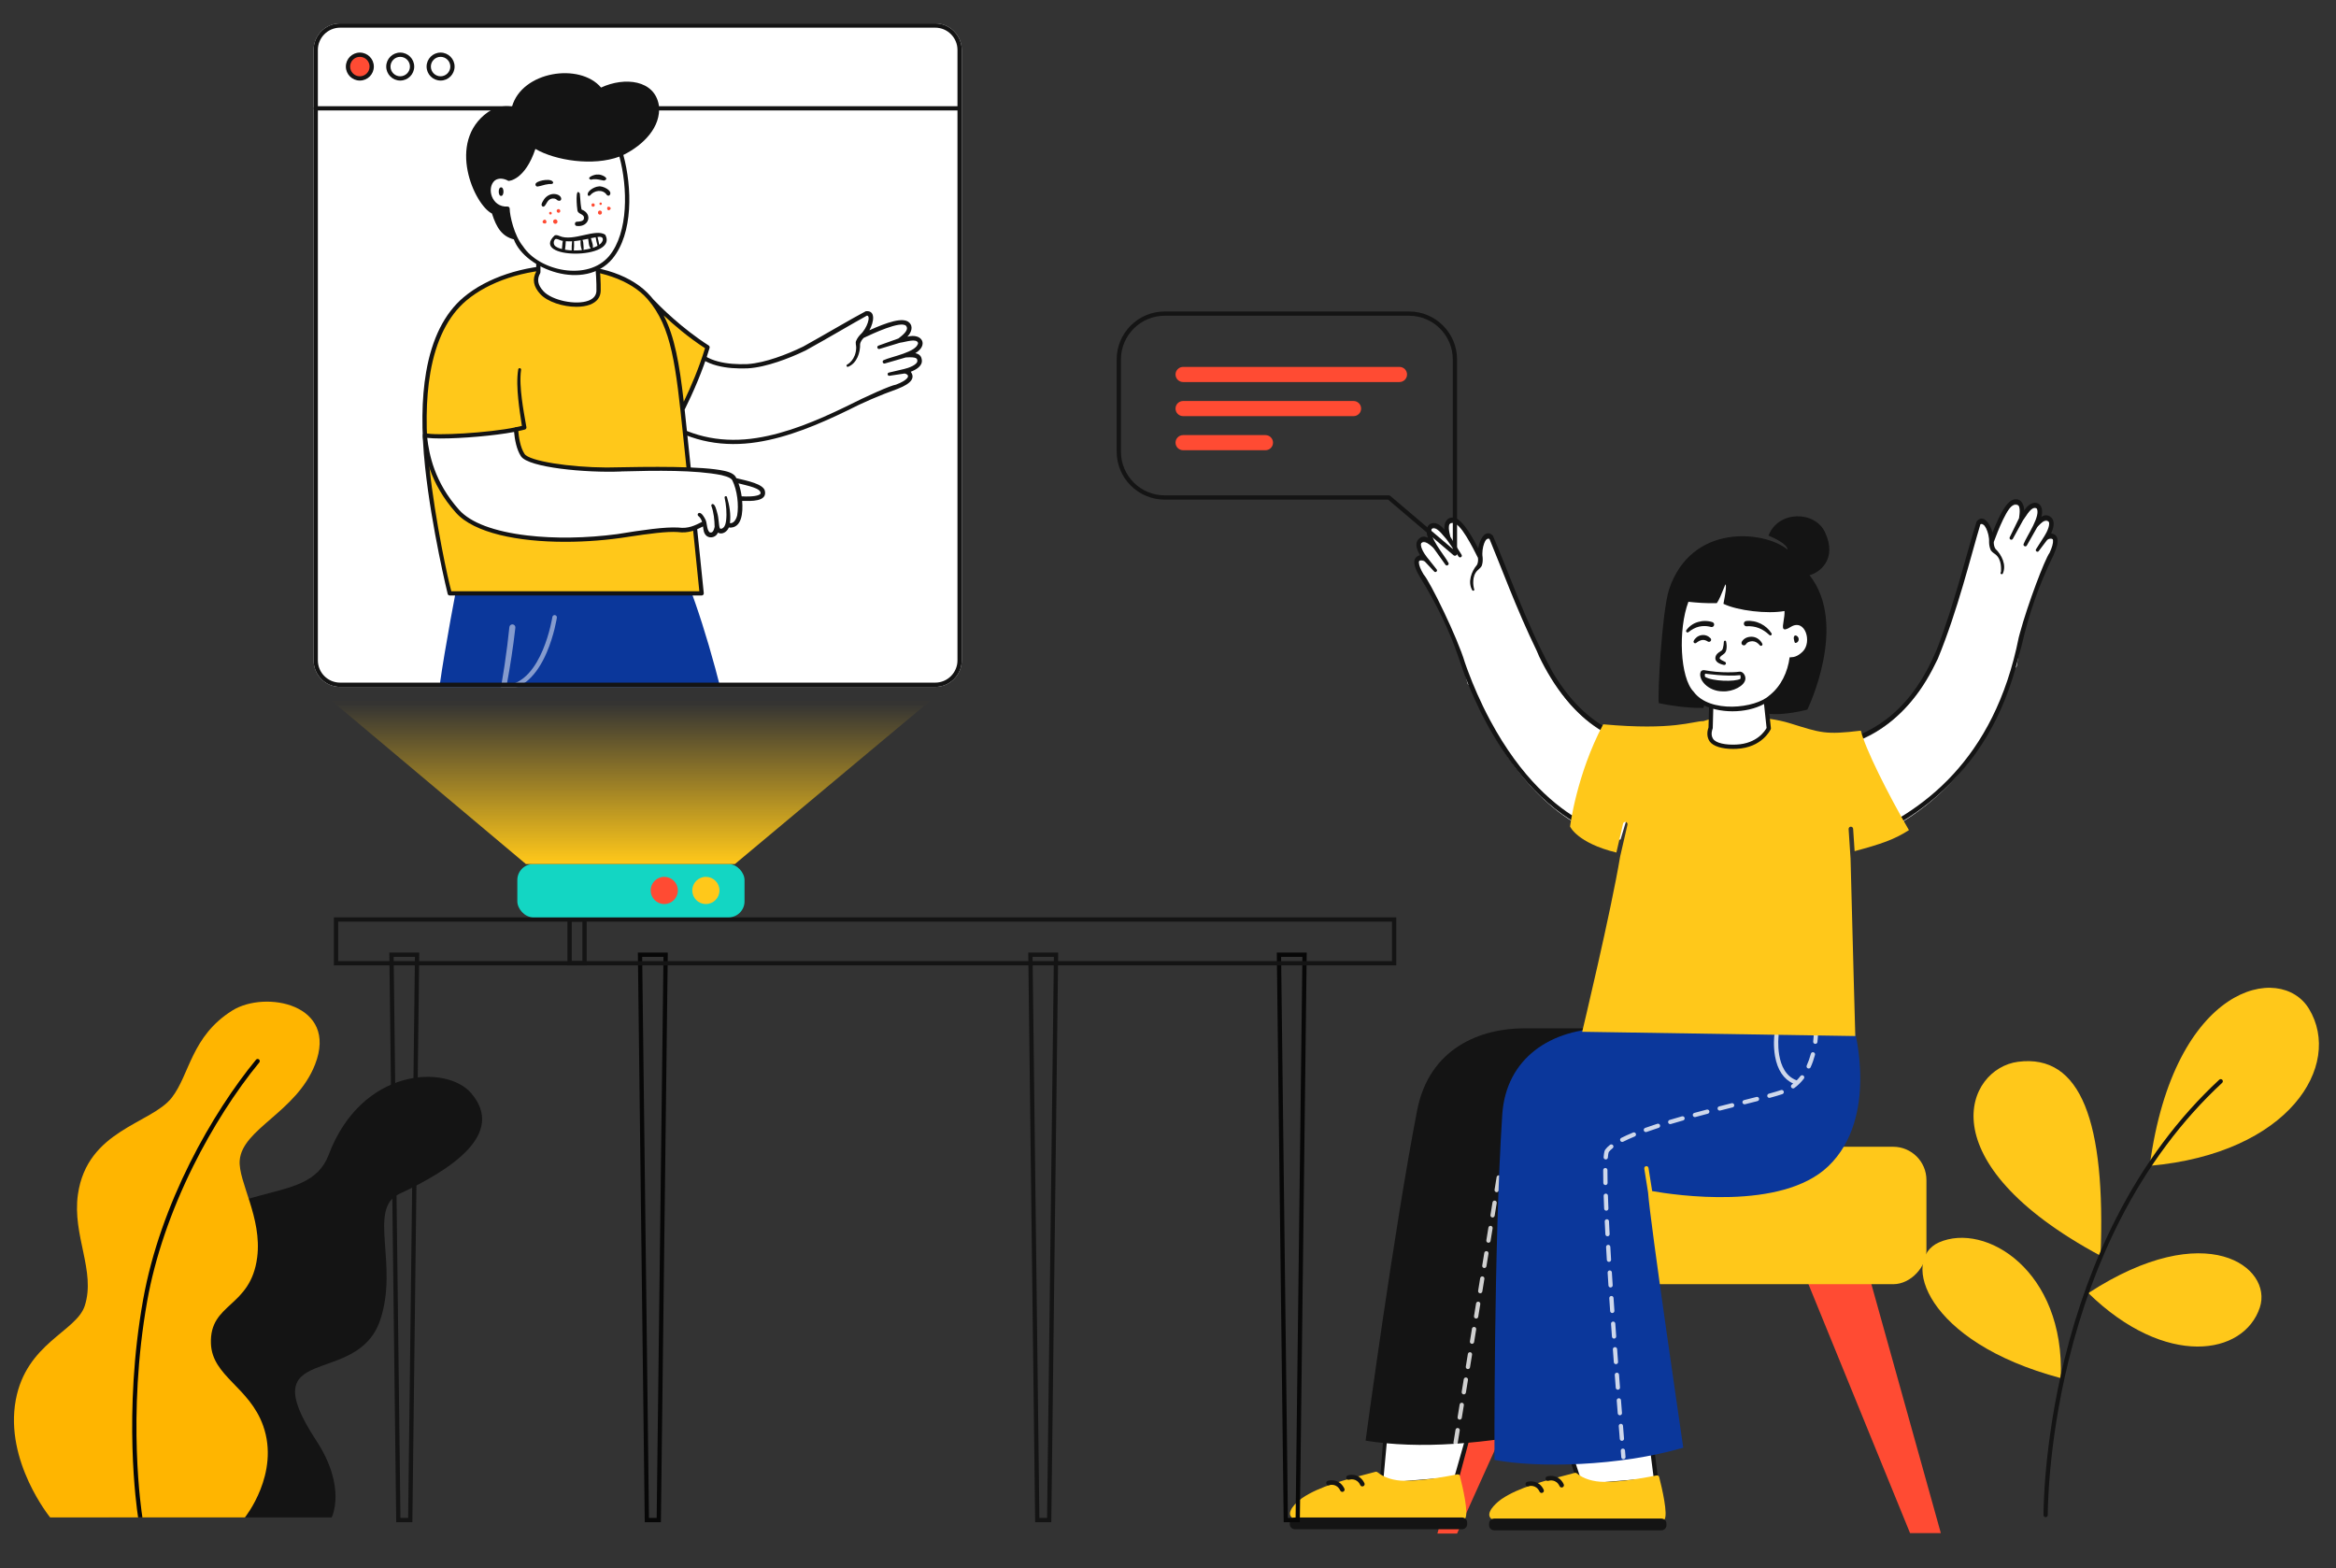 <svg viewBox="90 90 2190 1470" fill="none" xmlns="http://www.w3.org/2000/svg" xmlns:xlink="http://www.w3.org/1999/xlink" overflow="visible" width="2190px" height="1470px"><rect x="90" y="90" width="2190" height="1470" fill="#333333" stroke="none"/><g id="Master/Scenes/Keeping in Touch"><g id="Plant" transform="matrix(-1 0 0 1 645 659) scale(1 1)"><g id="Plant/Plant 4"><g id="Group"><path id="Leaf 1" fill-rule="evenodd" clip-rule="evenodd" d="M244.073 853.531C244.073 853.531 229.605 825.503 258.609 781.305C320.021 687.725 220.705 732.861 198.735 668.952C180.821 616.844 210.646 564.196 180.697 550.247C131.673 527.415 80.569 493.756 113.394 455.673C136.426 428.951 215.766 431.361 246.876 513.594C266.343 565.053 343.053 530.725 411.113 612.247C431.383 636.525 475.896 739.273 452.538 853.531H244.073Z" fill="#141414"/><g id="Leaf 2"><path id="Fill 4" fill-rule="evenodd" clip-rule="evenodd" d="M325.4 853.531C325.4 853.531 292.267 812.469 308.337 767.439C321.299 731.113 356.08 721.177 357.246 690.58C358.715 651.998 320.005 657.304 313.88 609.666C309.121 572.647 331.764 538.601 330.274 518.912C328.019 489.125 277.108 473.667 259.627 428.872C237.463 372.078 306.465 359.105 337.2 378.311C375.779 402.42 377.083 438.391 393.995 460.04C413.202 484.628 473.325 490.149 481.957 550.772C487.431 589.221 464.978 622.629 475.56 655.181C483.421 679.36 530.35 690.035 540.227 743.465C550.858 800.979 507.981 853.531 507.981 853.531H325.4Z" fill="#FFB500"/><path id="Fill 6" fill-rule="evenodd" clip-rule="evenodd" d="M421.477 853.531H425.526C426.979 844.145 439.717 755.435 420.897 649.779C404.689 558.787 355.569 473.723 315.005 424.457C314.303 423.604 313.044 423.482 312.19 424.184C311.337 424.886 311.215 426.147 311.917 427C334.131 453.979 356.129 488.489 373.859 524.173C394.869 566.456 409.772 610.133 416.959 650.48C436.272 758.899 422.159 849.312 421.477 853.531" fill="#070707"/></g></g></g></g><g id="Seat" transform="matrix(-1 0 0 1 2008.24 871) scale(1.039 1.039)"><g id="Seat/Bench 2"><path id="Combined Shape" fill-rule="evenodd" clip-rule="evenodd" d="M95 631.586L159.891 399H217.703L122.781 631.586H95ZM531.504 632L426.386 399H485.607L549.27 632H531.504Z" fill="#FF4B33"/><rect id="Rectangle" x="108" y="283" width="430" height="124" rx="30" fill="#FFC81A"/></g></g><g id="Master/Character/Sitting" transform="matrix(-1 0 0 1 2255 480) scale(1 1)"><g id="Master/Character/Sitting"><g id="Lower Body Sit" transform="translate(264 454) scale(1 1)"><g id="Lower Body Sit/Sitting"><g id="Sitting"><g id="Assets 38"><path id="SKIN" fill-rule="evenodd" clip-rule="evenodd" d="M521.7 491.689L535.26 542.336L605.766 548.21L601.875 499.08" fill="white"/><path id="Fill 2" fill-rule="evenodd" clip-rule="evenodd" d="M605.768 550.208C605.712 550.208 605.657 550.206 605.601 550.201L535.094 544.329C534.55 544.284 534.049 544.019 533.705 543.595C533.363 543.171 533.207 542.625 533.276 542.084L519.716 491.437C519.856 490.339 520.876 489.564 521.953 489.704C523.048 489.844 523.824 490.845 523.685 491.94L537.507 540.517L604.359 546.084L599.975 498.456C600.319 497.407 601.446 496.833 602.498 497.179C603.548 497.522 604.12 498.652 603.776 499.702L607.667 548.831C607.397 549.658 606.625 550.208 605.768 550.208" fill="#141414"/><path id="Fill 4" fill-rule="evenodd" clip-rule="evenodd" d="M532.376 539.599C532.634 538.582 533.634 537.939 534.667 538.123C535.65 538.3 536.895 538.539 538.36 538.822C547.342 540.55 566.031 544.147 583.742 544.161H583.787C594.221 544.161 603.397 541.307 609.625 536.122C610.12 535.71 610.782 535.564 611.408 535.724C641.806 543.638 663.769 549.356 680.045 560.211C682.905 562.12 693.222 570.448 691.437 576.338C690.612 579.062 687.674 580.443 682.704 580.443C664.56 580.443 625.469 580.544 590.98 580.634C563.073 580.707 538.973 580.77 529.899 580.77C528.94 580.77 528.075 580.335 527.462 579.546C523.889 574.95 529.708 550.078 532.376 539.599" fill="#ffc81a"/><path id="Fill 6" fill-rule="evenodd" clip-rule="evenodd" d="M530.264 589.577H687.101C689.707 589.577 691.82 587.464 691.82 584.857V583.298C691.82 580.691 689.707 578.579 687.101 578.579H530.264C527.659 578.579 525.545 580.691 525.545 583.298V584.857C525.545 587.464 527.659 589.577 530.264 589.577" fill="#141414"/><path id="Fill 8" fill-rule="evenodd" clip-rule="evenodd" d="M642.56 554.567C643.355 554.567 644.117 554.12 644.481 553.354C647.818 546.346 654.229 548.061 654.95 548.282C656.068 548.621 657.257 547.996 657.605 546.88C657.952 545.762 657.337 544.577 656.223 544.223C652.587 543.069 644.649 543.111 640.641 551.526C640.136 552.587 640.586 553.855 641.647 554.36C641.942 554.501 642.253 554.567 642.56 554.567" fill="#141414"/><path id="Fill 10" fill-rule="evenodd" clip-rule="evenodd" d="M623.778 549.444C624.573 549.444 625.336 548.997 625.7 548.231C629.037 541.223 635.448 542.938 636.168 543.159C637.287 543.499 638.476 542.873 638.823 541.757C639.17 540.639 638.555 539.454 637.441 539.1C633.801 537.947 625.865 537.99 621.86 546.403C621.355 547.464 621.805 548.732 622.866 549.237C623.161 549.378 623.471 549.444 623.778 549.444" fill="#141414"/></g><g id="Assets 39"><path id="SKIN_2" fill-rule="evenodd" clip-rule="evenodd" d="M354.859 492.695L348.419 543.342L418.925 549.216L435.034 500.086" fill="white"/><path id="Fill 14" fill-rule="evenodd" clip-rule="evenodd" d="M418.926 551.214C418.87 551.214 418.815 551.212 418.759 551.207L348.252 545.335C347.708 545.29 347.207 545.025 346.863 544.601C346.521 544.177 346.365 543.631 346.434 543.09L352.874 492.443C353.014 491.345 354.034 490.57 355.111 490.71C356.206 490.85 356.982 491.851 356.843 492.946L350.665 541.523L417.517 547.09L433.133 499.462C433.477 498.413 434.604 497.839 435.656 498.185C436.706 498.528 437.278 499.658 436.934 500.708L420.825 549.837C420.555 550.664 419.783 551.214 418.926 551.214" fill="#141414"/><path id="Fill 16" fill-rule="evenodd" clip-rule="evenodd" d="M345.534 540.605C345.792 539.588 346.792 538.945 347.825 539.129C348.808 539.306 350.053 539.545 351.518 539.828C360.5 541.556 379.189 545.153 396.9 545.167H396.945C407.379 545.167 416.555 542.313 422.783 537.128C423.278 536.716 423.94 536.57 424.566 536.73C454.964 544.644 476.927 550.362 493.203 561.217C496.063 563.126 506.38 571.454 504.596 577.344C503.77 580.068 500.832 581.449 495.862 581.449C477.718 581.449 438.627 581.55 404.138 581.64C376.231 581.713 352.131 581.776 343.057 581.776C342.098 581.776 341.233 581.341 340.62 580.552C337.047 575.956 342.866 551.084 345.534 540.605" fill="#ffc81a"/><path id="Fill 18" fill-rule="evenodd" clip-rule="evenodd" d="M343.422 590.583H500.259C502.865 590.583 504.978 588.47 504.978 585.863V584.304C504.978 581.697 502.865 579.585 500.259 579.585H343.422C340.817 579.585 338.703 581.697 338.703 584.304V585.863C338.703 588.47 340.817 590.583 343.422 590.583" fill="#141414"/><path id="Fill 21" fill-rule="evenodd" clip-rule="evenodd" d="M455.718 555.572C456.513 555.572 457.275 555.125 457.639 554.359C460.976 547.351 467.387 549.066 468.108 549.287C469.226 549.626 470.415 549.001 470.763 547.885C471.11 546.767 470.495 545.582 469.381 545.228C465.745 544.074 457.807 544.116 453.799 552.531C453.294 553.592 453.744 554.86 454.805 555.365C455.1 555.506 455.411 555.572 455.718 555.572" fill="#141414"/><path id="Fill 23" fill-rule="evenodd" clip-rule="evenodd" d="M436.937 550.45C437.732 550.45 438.495 550.003 438.859 549.237C442.196 542.229 448.607 543.944 449.327 544.165C450.446 544.505 451.635 543.879 451.982 542.763C452.329 541.645 451.714 540.46 450.6 540.106C446.96 538.953 439.024 538.996 435.019 547.409C434.514 548.47 434.964 549.738 436.025 550.243C436.32 550.384 436.63 550.45 436.937 550.45" fill="#141414"/></g><g id="Pant 2"><path id="Fill 25" fill-rule="evenodd" clip-rule="evenodd" d="M472.057 120H357.391C327.02 120 435.016 255.826 435.016 255.826C435.54 268.396 436.998 495.136 436.998 495.136C510.551 510.252 570.338 514.593 620.763 506.561C620.763 506.561 594.334 309.901 572.444 196.945C561.108 138.45 512.953 120 472.057 120" fill="#141414"/><g id="Combined Shape"><path fill-rule="evenodd" clip-rule="evenodd" d="M498.197 273.613C499.287 273.436 500.027 272.408 499.849 271.318L497.924 259.473C497.747 258.383 496.726 257.644 495.629 257.82C494.539 257.997 493.799 259.025 493.976 260.115L495.902 271.96C496.061 272.942 496.91 273.639 497.873 273.639C497.98 273.639 498.088 273.631 498.197 273.613ZM502.049 297.302C503.139 297.125 503.879 296.098 503.701 295.007L501.776 283.163C501.599 282.073 500.581 281.334 499.481 281.51C498.391 281.687 497.651 282.715 497.828 283.804L499.754 295.65C499.913 296.631 500.762 297.328 501.725 297.328C501.832 297.328 501.94 297.321 502.049 297.302ZM522.957 413.451C523.135 414.542 522.395 415.569 521.305 415.746C521.196 415.765 521.088 415.772 520.982 415.772C520.018 415.772 519.169 415.075 519.01 414.094L517.084 402.25C516.907 401.159 517.647 400.132 518.737 399.955C519.827 399.773 520.855 400.517 521.032 401.607L522.957 413.451ZM525.156 439.436C526.246 439.259 526.986 438.232 526.808 437.141L524.883 425.296C524.706 424.206 523.679 423.462 522.588 423.644C521.498 423.821 520.758 424.848 520.935 425.939L522.861 437.784C523.02 438.765 523.869 439.462 524.833 439.462C524.939 439.462 525.047 439.455 525.156 439.436ZM536.71 510.502C537.8 510.325 538.54 509.298 538.362 508.207L536.437 496.363C536.26 495.273 535.243 494.523 534.142 494.711C533.052 494.888 532.312 495.915 532.489 497.006L534.415 508.85C534.574 509.831 535.423 510.528 536.387 510.528C536.493 510.528 536.601 510.521 536.71 510.502ZM532.858 486.814C533.948 486.637 534.688 485.61 534.51 484.519L532.585 472.674C532.408 471.584 531.38 470.838 530.29 471.022C529.2 471.199 528.46 472.226 528.637 473.317L530.563 485.162C530.722 486.143 531.571 486.84 532.535 486.84C532.641 486.84 532.749 486.833 532.858 486.814ZM530.659 460.829C530.837 461.92 530.097 462.947 529.007 463.124C528.898 463.143 528.79 463.15 528.684 463.15C527.72 463.15 526.871 462.453 526.712 461.472L524.787 449.628C524.61 448.537 525.35 447.51 526.44 447.333C527.528 447.149 528.558 447.895 528.735 448.985L530.659 460.829ZM507.551 318.695C507.729 319.786 506.989 320.813 505.899 320.99C505.79 321.009 505.682 321.016 505.576 321.016C504.612 321.016 503.763 320.319 503.604 319.338L501.678 307.494C501.501 306.403 502.241 305.376 503.331 305.199C504.43 305.012 505.449 305.761 505.626 306.851L507.551 318.695ZM519.105 389.763C519.283 390.854 518.543 391.881 517.453 392.058C517.344 392.077 517.236 392.084 517.13 392.084C516.166 392.084 515.317 391.387 515.158 390.406L513.232 378.561C513.055 377.47 513.795 376.443 514.885 376.266C515.974 376.081 517.003 376.828 517.18 377.918L519.105 389.763ZM509.751 344.68C510.841 344.503 511.581 343.476 511.403 342.385L509.478 330.54C509.301 329.45 508.272 328.705 507.183 328.888C506.093 329.065 505.353 330.092 505.53 331.183L507.456 343.028C507.615 344.009 508.464 344.706 509.428 344.706C509.534 344.706 509.642 344.699 509.751 344.68ZM515.255 366.073C515.433 367.164 514.693 368.191 513.603 368.368C513.494 368.387 513.386 368.394 513.28 368.394C512.316 368.394 511.467 367.697 511.308 366.716L509.382 354.872C509.205 353.781 509.945 352.754 511.035 352.577C512.134 352.391 513.153 353.139 513.33 354.229L515.255 366.073Z" fill="white" fill-opacity="0.8" style="mix-blend-mode:overlay"/></g></g><g id="Pant 1"><path id="Fill 1" fill-rule="evenodd" clip-rule="evenodd" d="M394.453 120H162.768C162.768 120 139.333 203.554 186.939 249.256C230.816 291.379 331.095 276.308 352.09 272.593L355.538 250.897C355.711 249.806 356.749 249.064 357.827 249.235C358.917 249.409 359.662 250.434 359.489 251.525L355.932 273.906C354.257 299.842 322.931 513.136 322.931 513.136C382.761 530.69 459.88 532.324 499.943 524.561C499.943 524.561 500.676 324.292 492.645 201.026C489.188 147.972 447.017 120 394.453 120Z" fill="#0B379B"/><g id="Combined Shape_2"><path fill-rule="evenodd" clip-rule="evenodd" d="M201.133 132.369C200.718 128.867 200.685 126.626 200.685 126.603C200.671 125.508 199.778 124.629 198.685 124.629H198.66C197.556 124.642 196.672 125.548 196.685 126.652C196.686 126.75 196.718 129.107 197.16 132.84C197.281 133.857 198.145 134.604 199.144 134.604C199.223 134.604 199.302 134.6 199.382 134.591C200.479 134.461 201.263 133.466 201.133 132.369ZM385.308 442.829C384.218 442.744 383.246 443.57 383.163 444.673C382.854 448.765 382.549 452.764 382.251 456.652C382.167 457.753 382.992 458.715 384.093 458.799C384.145 458.803 384.197 458.805 384.247 458.805C385.283 458.805 386.16 458.007 386.24 456.957C386.537 453.068 386.842 449.067 387.152 444.974C387.235 443.873 386.41 442.912 385.308 442.829ZM379.436 492.594C379.523 491.493 380.482 490.683 381.588 490.759C382.69 490.848 383.511 491.812 383.423 492.912C383.068 497.341 382.745 501.359 382.458 504.899C382.373 505.945 381.498 506.737 380.467 506.737C380.44 506.737 380.414 506.736 380.386 506.735L380.36 506.734L380.341 506.733C380.329 506.732 380.316 506.731 380.303 506.73C379.202 506.641 378.382 505.676 378.472 504.574C378.759 501.036 379.082 497.021 379.436 492.594ZM383.475 466.793C382.371 466.721 381.412 467.53 381.326 468.632C381 472.807 380.687 476.811 380.387 480.612C380.3 481.714 381.122 482.677 382.224 482.764C382.243 482.766 382.262 482.767 382.281 482.768C382.303 482.769 382.325 482.769 382.347 482.77C382.359 482.77 382.371 482.77 382.383 482.77C383.416 482.77 384.292 481.975 384.375 480.927C384.675 477.123 384.989 473.119 385.314 468.942C385.4 467.841 384.577 466.879 383.475 466.793ZM388.311 372.783C388.384 371.682 389.323 370.826 390.44 370.922C391.542 370.995 392.376 371.948 392.301 373.051C392.034 377.048 391.762 381.052 391.487 385.048C391.415 386.103 390.536 386.91 389.494 386.91C389.448 386.91 389.401 386.908 389.354 386.905C388.252 386.829 387.42 385.875 387.497 384.773C387.772 380.779 388.044 376.778 388.311 372.783ZM380.171 226.516C380.9 226.516 381.601 226.117 381.954 225.424C382.456 224.44 382.066 223.236 381.082 222.734C377.875 221.098 374.145 219.404 369.994 217.697C368.971 217.276 367.803 217.766 367.384 218.787C366.964 219.808 367.451 220.976 368.473 221.396C372.524 223.062 376.154 224.711 379.264 226.297C379.555 226.446 379.865 226.516 380.171 226.516ZM384.944 420.715C385.025 419.613 385.977 418.793 387.085 418.865C388.187 418.946 389.015 419.904 388.935 421.006C388.638 425.055 388.343 429.056 388.049 432.991C387.971 434.042 387.094 434.842 386.057 434.842C386.032 434.842 386.007 434.842 385.982 434.841L385.957 434.84C385.94 434.839 385.923 434.838 385.905 434.836C384.804 434.754 383.978 433.794 384.061 432.692C384.355 428.76 384.649 424.762 384.944 420.715ZM388.799 394.899C387.713 394.835 386.742 395.653 386.664 396.754C386.382 400.771 386.098 404.769 385.813 408.734C385.734 409.836 386.563 410.794 387.664 410.873C387.688 410.874 387.711 410.875 387.734 410.876C387.747 410.877 387.759 410.877 387.772 410.877C387.785 410.877 387.797 410.878 387.81 410.878C388.849 410.878 389.727 410.074 389.803 409.021C390.088 405.054 390.372 401.054 390.654 397.034C390.732 395.932 389.902 394.976 388.799 394.899ZM231.305 177.892C234.019 178.819 237.754 179.929 242.722 181.286C243.788 181.577 244.415 182.677 244.124 183.742C243.882 184.631 243.076 185.216 242.196 185.216C242.022 185.216 241.845 185.193 241.668 185.144C236.618 183.765 232.806 182.631 230.013 181.677C228.968 181.32 228.409 180.183 228.766 179.138C229.123 178.093 230.259 177.535 231.305 177.892ZM203.316 143.869C203.033 142.801 201.94 142.167 200.871 142.447C199.803 142.73 199.167 143.825 199.449 144.892C200.543 149.027 201.925 152.936 203.556 156.512C203.892 157.247 204.618 157.682 205.377 157.682C205.654 157.682 205.937 157.624 206.206 157.501C207.211 157.043 207.653 155.856 207.195 154.851C205.658 151.481 204.353 147.786 203.316 143.869ZM254.319 184.338C257.973 185.275 261.874 186.261 265.964 187.29C267.035 187.56 267.685 188.646 267.416 189.717C267.188 190.625 266.373 191.23 265.478 191.23C265.316 191.23 265.152 191.21 264.988 191.169C260.891 190.139 256.985 189.151 253.325 188.212C252.256 187.938 251.61 186.848 251.885 185.778C252.159 184.708 253.247 184.061 254.319 184.338ZM391.986 346.959C390.904 346.894 389.934 347.729 389.865 348.83C389.616 352.798 389.361 356.798 389.099 360.814C389.028 361.917 389.863 362.868 390.965 362.94C391.009 362.943 391.053 362.944 391.097 362.944C392.142 362.944 393.022 362.132 393.091 361.074C393.353 357.054 393.608 353.052 393.857 349.08C393.926 347.978 393.089 347.028 391.986 346.959ZM347.244 209.484C351.299 210.8 355.147 212.108 358.681 213.374C359.721 213.746 360.262 214.891 359.89 215.931C359.598 216.748 358.827 217.257 358.007 217.257C357.784 217.257 357.556 217.22 357.333 217.14C353.836 215.888 350.027 214.592 346.01 213.289C344.959 212.948 344.384 211.82 344.725 210.77C345.066 209.719 346.192 209.145 347.244 209.484ZM335.729 205.891C332.083 204.793 328.19 203.656 324.163 202.511C323.099 202.208 321.994 202.826 321.692 203.888C321.39 204.951 322.006 206.057 323.069 206.359C327.077 207.498 330.949 208.629 334.577 209.721C334.768 209.779 334.962 209.807 335.154 209.807C336.013 209.807 336.807 209.248 337.068 208.383C337.386 207.325 336.787 206.209 335.729 205.891ZM300.934 196.192C304.791 197.204 308.677 198.237 312.557 199.291C313.623 199.581 314.253 200.679 313.963 201.745C313.722 202.636 312.915 203.222 312.034 203.222C311.861 203.222 311.684 203.199 311.509 203.151C307.64 202.101 303.766 201.07 299.919 200.062C298.851 199.781 298.212 198.688 298.492 197.62C298.772 196.551 299.863 195.915 300.934 196.192ZM289.284 193.179C285.319 192.165 281.42 191.179 277.625 190.222C276.551 189.949 275.466 190.601 275.197 191.673C274.927 192.744 275.576 193.831 276.647 194.101C280.439 195.056 284.333 196.042 288.293 197.054C288.459 197.096 288.626 197.117 288.79 197.117C289.682 197.117 290.495 196.516 290.726 195.612C291 194.542 290.354 193.452 289.284 193.179ZM392.749 235.911C391.915 234.813 390.687 233.607 389.135 232.378C388.27 231.692 388.123 230.434 388.81 229.568C389.495 228.702 390.753 228.557 391.619 229.242C393.435 230.681 394.9 232.128 395.974 233.545C396.569 234.361 397.205 235.83 397.602 240.773C397.691 241.874 396.869 242.838 395.769 242.926C395.714 242.931 395.66 242.933 395.607 242.933C394.574 242.933 393.699 242.139 393.615 241.093C393.277 236.885 392.803 235.998 392.749 235.911ZM396.004 250.921H395.996C394.892 250.924 394 251.824 394.004 252.928L394.007 254.546C394.007 257.607 393.968 261.09 393.892 264.9C393.87 266.005 394.747 266.919 395.852 266.941H395.893C396.979 266.941 397.869 266.072 397.892 264.98C397.968 261.145 398.007 257.633 398.007 254.546L398.004 252.913C398 251.812 397.106 250.921 396.004 250.921ZM393.566 276.89C393.603 275.786 394.543 274.905 395.631 274.957C396.735 274.994 397.6 275.919 397.564 277.022C397.437 280.848 397.282 284.866 397.108 289.05C397.063 290.125 396.177 290.966 395.11 290.966C395.103 290.966 395.097 290.966 395.09 290.966C395.082 290.966 395.075 290.966 395.067 290.965L395.031 290.964L395.026 290.964C393.922 290.918 393.065 289.985 393.111 288.882C393.286 284.711 393.439 280.703 393.566 276.89ZM393.411 322.972C392.296 322.92 391.363 323.753 391.301 324.856C391.077 328.794 390.844 332.795 390.6 336.843C390.534 337.946 391.374 338.894 392.476 338.959C392.517 338.962 392.558 338.963 392.599 338.963C393.648 338.963 394.529 338.145 394.593 337.083C394.836 333.03 395.071 329.025 395.295 325.082C395.357 323.98 394.514 323.034 393.411 322.972ZM392.568 300.875C392.621 299.771 393.556 298.929 394.663 298.974C395.767 299.028 396.617 299.965 396.564 301.069C396.375 304.97 396.172 308.979 395.955 313.078C395.898 314.145 395.016 314.972 393.96 314.972C393.924 314.972 393.889 314.971 393.852 314.969C392.749 314.911 391.902 313.969 391.961 312.867C392.178 308.774 392.381 304.771 392.568 300.875ZM379.712 513.97C378.605 513.868 377.645 514.699 377.555 515.799L377.06 521.773C376.968 522.873 377.785 523.841 378.886 523.933C378.942 523.938 378.999 523.94 379.055 523.94C380.084 523.94 380.958 523.151 381.046 522.107L381.541 516.127C381.632 515.027 380.813 514.061 379.712 513.97ZM237.527 126.377C237.576 126.765 238.71 136.012 236.87 146.34C234.604 159.057 228.759 167.757 219.904 171.739C220.017 171.83 220.13 171.921 220.243 172.012C220.551 172.261 220.858 172.509 221.175 172.739C222.069 173.388 222.267 174.639 221.618 175.532C221.227 176.071 220.617 176.357 219.998 176.357C219.591 176.357 219.18 176.233 218.825 175.975C215.526 173.58 212.521 170.625 209.892 167.192C209.221 166.315 209.388 165.059 210.265 164.388C211.142 163.717 212.398 163.883 213.068 164.76C214.166 166.194 215.343 167.523 216.574 168.764C237.611 161.317 233.602 127.225 233.558 126.878C233.42 125.782 234.197 124.782 235.292 124.644C236.391 124.511 237.388 125.281 237.527 126.377Z" fill="white" fill-opacity="0.8" style="mix-blend-mode:overlay"/></g></g></g></g></g><g id="Upper Body" transform="translate(272 187) scale(1 1)"><g id="Upper Body/Arms Up"><g id="Hand 2"><path id="Fill 1" fill-rule="evenodd" clip-rule="evenodd" d="M560.16 -34.351C569.879 -49.998 562.375 -53.743 556.969 -50.444C556.969 -50.444 566.331 -61.951 561.719 -66.935C558.838 -70.048 555.813 -69.613 548.12 -62.57C548.12 -62.57 556.886 -75.472 551.883 -80.434C547.24 -85.039 540.852 -76.474 535.236 -69.913C535.236 -69.913 540.405 -85.992 531.602 -86.702C522.891 -87.405 510.396 -61.811 505.147 -51.254C506.926 -64.117 499.355 -76.175 495.147 -70.594C489.947 -63.695 468.963 3.189 437.212 60.596C396.851 126.217 346.852 120.953 346.852 120.953L373.702 209.871C373.702 209.871 381.576 214.172 412.329 196.995C468.061 165.865 500.494 101.519 514.878 65.922C516.216 65.129 517.027 64.346 517.205 63.611C518.436 58.551 519.82 53.585 521.313 48.722C522.808 44.35 523.623 41.618 523.801 41.013C535.176 7.41 551.348 -20.165 560.16 -34.351" fill="white"/><path id="Fill 3" fill-rule="evenodd" clip-rule="evenodd" d="M561.733 -56.588C564.333 -60.931 567.002 -67.357 563.278 -71.38C560.525 -74.354 557.629 -74.549 554.245 -72.844C559.472 -86.427 547.651 -91.982 538.813 -80.333C539.313 -85.462 537.627 -91.453 531.772 -91.822C524.122 -92.442 515.539 -79.088 507.174 -62.975C505.749 -71.741 500.2 -81.589 493.446 -74.875C480.571 -45.53 462.797 6.217 439.05 49.961C438.862 50.3 438.006 52.081 437.757 52.507C418.669 85.131 397.318 100.63 381.765 107.967C372.61 112.285 364.492 114.29 358.414 115.201L359.616 119.343C365.894 118.354 374.058 116.269 383.3 111.945C416.556 96.386 437.805 63.88 450.013 38.472C450.382 37.704 451.979 33.8 452.324 33.091C471.261 -5.79 486.289 -47.123 496.844 -72.315C499.937 -74.65 504.407 -63.197 503.039 -54.546C502.84 -52.202 502.903 -49.969 503.541 -47.676C503.92 -45.504 505.998 -43.974 507.608 -42.494C513.66 -36.931 511.499 -26.832 511.363 -26.24C511.221 -25.619 511.204 -25.213 510.98 -24.754C510.345 -23.514 512.07 -22.568 512.773 -23.734C517.199 -31.358 513.586 -41.284 508.298 -47.513C507.367 -49.293 507.083 -52.07 507.43 -54.073C511.617 -62.502 524.358 -88.153 531.43 -87.584C536.702 -86.625 534.262 -77.988 533.28 -73.797L522.773 -56.939C522.298 -56.178 522.531 -55.176 523.292 -54.701C524.029 -54.242 524.994 -54.449 525.485 -55.153C525.485 -55.153 536.92 -71.613 536.92 -71.614C540.771 -75.538 546.403 -84.802 550.384 -81.924C554.941 -74.637 538.525 -56.293 535.145 -49.453C533.974 -47.703 536.689 -45.852 537.89 -47.585L549.714 -64.148C557.559 -71.292 558.88 -69.87 560.156 -68.491C562.686 -65.758 557.988 -58.077 555.317 -54.785C555.31 -54.77 546.123 -43.199 546.113 -43.184C544.912 -41.713 547.138 -39.792 548.419 -41.195L558.284 -51.742C564.496 -54.459 564.123 -47.989 558.353 -38.472C552.561 -32.292 526.519 20.9 519.732 43.899C519.258 45.505 516.831 51.948 516.279 53.424C512.062 64.695 505.36 80.82 495.94 98.38C466.515 153.228 433.666 179.64 411.29 192.138C398.552 199.252 389.893 202.569 384.199 204.063L385.389 208.164C392.85 206.194 402.233 202.068 413.364 195.85C454.829 172.69 483.218 131.11 499.733 100.306C508.721 83.542 515.262 68.061 519.557 56.778C519.847 56.016 525.613 39.373 525.821 38.673C534.059 14.319 546.172 -10.805 561.965 -36.23C569.682 -49.399 567.928 -54.736 561.733 -56.588" fill="#141414"/></g><g id="Hand 1"><path id="Fill 5" fill-rule="evenodd" clip-rule="evenodd" d="M176.791 125.019C136.04 117.495 99.604 92.851 75.992 36.836L75.763 36.79C54.144 -19.269 42.144 -77.296 38.068 -84.064C34.462 -90.052 25.681 -78.844 26.116 -65.866C21.991 -76.911 12.218 -103.663 3.48 -103.867C-5.349 -104.073 -1.875 -87.545 -1.875 -87.545C-6.78 -94.653 -12.245 -103.835 -17.341 -99.736C-22.832 -95.319 -15.451 -81.578 -15.451 -81.578C-22.372 -89.38 -25.335 -90.127 -28.523 -87.33C-33.628 -82.851 -25.51 -70.436 -25.51 -70.436C-30.545 -74.277 -38.397 -71.331 -30.353 -54.76C-21.48 -36.484 -3.822 2.624 2.21 47.129C2.333 48.038 3.365 49.113 5.148 50.267C34.348 150.81 98.315 192.986 150.49 214.09L176.791 125.019Z" fill="white"/><path id="Fill 7" fill-rule="evenodd" clip-rule="evenodd" d="M151.108 208.999C91.609 184.818 23.44 136.241 0.377 20.361C0.274 19.842 -0.442 17.463 -0.711 16.303C-7.997 -10.578 -24.06 -52.915 -28.44 -58.688C-33.193 -68.751 -32.892 -75.225 -26.996 -71.878L-18.278 -60.366C-17.149 -58.836 -14.736 -60.517 -15.778 -62.104C-15.787 -62.12 -23.724 -74.581 -23.729 -74.598C-26.045 -78.149 -29.92 -86.275 -27.121 -88.731C-25.709 -89.971 -24.247 -91.248 -17.186 -83.328L-7.143 -65.629C-6.128 -63.78 -3.236 -65.34 -4.219 -67.202C-6.872 -74.356 -21.296 -94.304 -16.009 -101.079C-11.751 -103.528 -7.109 -93.73 -3.685 -89.427C-3.686 -89.427 5.98 -71.869 5.98 -71.869C6.395 -71.118 7.334 -70.812 8.114 -71.192C8.921 -71.585 9.255 -72.558 8.863 -73.364L0.16 -91.222C-0.382 -95.492 -1.912 -104.335 3.43 -104.741C10.524 -104.575 20.536 -77.74 23.826 -68.922C23.963 -66.895 23.392 -64.162 22.281 -62.488C16.376 -56.841 11.754 -47.343 15.365 -39.301C15.943 -38.069 17.929 -38.88 17.426 -40.18C17.25 -40.66 16.932 -41.151 17.027 -41.647C17.141 -42.244 15.852 -52.519 22.448 -57.425C24.202 -58.73 26.427 -60.035 27.03 -62.157C27.902 -64.371 28.197 -66.585 28.242 -68.938C27.778 -77.684 33.413 -88.611 36.247 -85.968C45.445 -55.459 57.377 -5.434 76.302 40.582C76.553 41.241 77.952 43.903 78.547 45.05C92.92 74.812 112.312 96.373 136.219 109.821C148.371 116.656 161.62 121.387 176.179 124.093L177.395 119.975C131.678 111.674 98.906 83.156 77.886 33.294C77.759 32.991 77.614 32.719 77.4 32.25C60.475 -11.373 48.974 -59.764 39.892 -88.161C33.87 -95.541 27.33 -86.321 25.004 -77.75C18.355 -94.643 11.204 -108.816 3.53 -108.993C-2.331 -109.232 -4.629 -103.449 -4.665 -98.296C-12.247 -110.798 -24.58 -106.5 -20.79 -92.448C-23.979 -94.495 -26.88 -94.601 -29.926 -91.929C-34.047 -88.313 -32.059 -81.646 -29.924 -77.056C-36.277 -75.857 -38.576 -70.73 -32.266 -56.832C-17.633 -26.688 -9.358 -2.049 -2.313 28.007C-1.777 30.294 -0.366 34.808 0.483 38.29C14.365 95.311 40.29 136.812 76.814 168.975C100.965 190.243 127.096 203.902 149.89 213.125L151.108 208.999Z" fill="#141414"/></g><path id="T Shirt" fill-rule="evenodd" clip-rule="evenodd" d="M367.246 196.113C366.982 194.969 367.696 193.827 368.841 193.563C369.984 193.298 371.127 194.014 371.391 195.158L377.628 222.234C414.481 213.224 421.061 197.817 421.061 197.817C421.061 197.817 414.999 149 389.999 102C323.999 108 305.999 99 295.999 99C275.999 92 236.998 94.173 214.999 101C185.999 110 181.999 112 148.454 107.957C144.47 124.509 123.116 167.285 103.371 201.207C116.999 210 129.392 214.23 154.296 220.934L155.688 199.963C155.766 198.792 156.784 197.918 157.951 197.982C159.122 198.06 160.01 199.073 159.932 200.245L158.134 227.348C158.131 227.388 158.12 227.424 158.115 227.463C156.184 304.653 153.657 394.247 153.657 394.247L409.687 390.247C409.687 390.247 382.587 277.174 374.114 225.91C374.111 225.897 374.105 225.886 374.102 225.873L367.246 196.113Z" fill="#ffc81a"/><g id="neck"><path id="Fill 30" fill-rule="evenodd" clip-rule="evenodd" d="M238.539 70.642L234.773 105.805C234.773 105.805 242.2 121.902 264.984 123.005C295.722 124.492 289.289 105.447 289.289 105.447L288.434 73.69" fill="white"/><path id="Fill 32" fill-rule="evenodd" clip-rule="evenodd" d="M264.888 125.002C241.166 123.854 233.282 107.345 232.958 106.643C232.807 106.315 232.747 105.951 232.785 105.592L236.552 70.428C236.669 69.33 237.661 68.535 238.753 68.652C239.851 68.77 240.647 69.756 240.529 70.854L236.826 105.428C238.215 108.003 245.735 120.07 265.082 121.006C275.333 121.499 284.198 119.67 286.937 115.708C289.747 111.644 287.482 106.302 287.459 106.249C287.357 106.014 287.298 105.755 287.291 105.5L286.436 73.744C286.406 72.64 287.277 71.72 288.382 71.691C289.477 71.649 290.405 72.532 290.435 73.636L291.28 105.034C291.892 106.647 293.818 112.747 290.252 117.947C286.999 122.69 278.281 125.086 268.26 125.086C267.175 125.086 266.051 125.058 264.888 125.002Z" fill="#141414"/></g></g></g><g id="Head" transform="translate(439 92) scale(1 1)"><g id="Head/Bun 1"><path id="SKIN" fill-rule="evenodd" clip-rule="evenodd" d="M149.882 102.094C143.885 52.354 111.153 49.488 87.537 53.781C68.713 57.204 44.635 72.765 46.767 104.073C37.342 101.013 30.46 106.742 29.236 114.189C27.849 122.64 32.285 136.935 46.237 134.473C49.292 158.699 66.049 186.607 111.579 181.938C146.05 178.402 155.34 147.368 149.882 102.094" fill="white"/><path id="Combined Shape" fill-rule="evenodd" clip-rule="evenodd" d="M48.222 134.223C50.004 147.852 56.165 161.361 67.264 169.967C80.231 182.118 123.203 187.006 138.219 166.456C150.998 153.433 152.906 108.249 143.117 82.155C136.341 82.901 125.94 83.765 116.458 83.395C114.284 80.325 111.939 74.437 110.251 70.201C109.438 68.159 108.778 66.501 108.363 65.727C107.149 67.388 108.797 76.156 109.788 81.432C109.982 82.462 110.15 83.359 110.268 84.044C97.076 90.494 68.883 93.731 53.02 90.81C52.848 93.856 53.391 97.159 53.866 100.049C54.935 106.546 55.66 110.959 47.149 105.69C33.715 97.374 26.807 119.976 36.073 128.937C41.176 133.873 44.974 134.217 48.222 134.223ZM68.03 20.08C63.18 22.153 50.365 27.847 50.184 33.247C71.062 15.742 140.214 7.609 161.314 70.66C168.06 92.511 172.203 170.211 170.874 177.185C159.948 179.461 143.566 181.963 128.953 181.631C128.698 180.908 128.536 180.137 128.41 179.347C110.504 187.697 84.463 186.383 69 176C69.406 179.508 69.358 181.906 69.323 183.671C69.295 185.064 69.275 186.062 69.492 186.9C54.251 189.358 31.601 183.212 31.601 183.212C31.601 183.212 -7.279 103.685 29.585 57.191C20.95 55.199 2.861 42.675 15.149 16.771C24.656 -3.27 58.776 -3.629 68.03 20.08ZM43.833 118.933C43.619 119.964 43.423 120.91 42.377 120.698C39.188 120.05 38.781 115.497 41.691 114.023C44.078 112.814 44.812 115.511 44.05 118.022C43.961 118.314 43.896 118.627 43.833 118.933Z" fill="#141414"/></g></g><g id="Face" transform="translate(499 178) scale(1 1)"><g id="Face/Happy"><path id="Happy" fill-rule="evenodd" clip-rule="evenodd" d="M28.231 19.115C27.928 19.091 27.401 19.053 26.955 19.046C26.6 19.031 26.239 19.04 25.878 19.049C25.766 19.052 25.654 19.055 25.542 19.057C24.591 19.104 23.633 19.171 22.684 19.32C20.792 19.631 18.891 20.046 17.1 20.794C15.316 21.532 13.522 22.353 11.916 23.512C10.35 24.488 8.956 25.724 7.531 26.986L7.201 27.279L7.107 27.362C6.584 27.826 5.782 27.777 5.318 27.253C4.921 26.804 4.9 26.151 5.232 25.681C5.358 25.502 5.484 25.322 5.611 25.141C6.123 24.409 6.64 23.669 7.226 22.982C7.41 22.784 7.592 22.583 7.774 22.382L7.774 22.382C8.35 21.745 8.93 21.105 9.593 20.548C11.274 19.01 13.211 17.722 15.276 16.69C17.347 15.666 19.56 14.887 21.847 14.466C22.989 14.248 24.147 14.095 25.316 14.027C25.403 14.024 25.49 14.022 25.577 14.019C26.078 14.005 26.577 13.99 27.087 14.009C27.702 14.018 28.236 14.056 28.987 14.159C30.356 14.347 31.313 15.61 31.125 16.978C30.944 18.297 29.767 19.234 28.457 19.133L28.231 19.115ZM75.152 34.233L75.152 34.233C75.311 34.353 75.461 34.466 75.594 34.558L75.911 34.778C76.345 35.076 76.921 35.143 77.432 34.904C78.199 34.544 78.53 33.631 78.17 32.864C77.799 32.071 77.416 31.526 76.942 30.923C76.471 30.346 75.923 29.827 75.322 29.355C74.105 28.421 72.652 27.76 71.074 27.461C69.499 27.161 67.785 27.265 66.263 27.811C64.724 28.33 63.425 29.265 62.394 30.323C61.767 30.966 61.633 31.978 62.129 32.775C62.713 33.713 63.946 33.999 64.884 33.415L64.994 33.347C65.887 32.791 66.761 32.349 67.637 32.126C68.511 31.88 69.386 31.852 70.292 31.968C71.191 32.124 72.125 32.416 73.007 32.876C73.456 33.099 73.901 33.365 74.34 33.658C74.609 33.825 74.892 34.038 75.152 34.233ZM15.356 33.149C14.778 33.869 14.299 34.544 13.843 35.451C13.561 36.013 13.69 36.715 14.194 37.134C14.78 37.623 15.653 37.544 16.141 36.957L16.245 36.832C16.625 36.377 17.155 35.803 17.676 35.366C18.207 34.912 18.759 34.497 19.343 34.172C20.51 33.516 21.729 33.137 22.957 33.122C23.268 33.122 23.563 33.134 23.886 33.172C24.007 33.19 24.131 33.201 24.254 33.213C24.464 33.233 24.672 33.252 24.869 33.302C25.517 33.399 26.104 33.606 26.655 33.832C27.209 34.05 27.691 34.355 28.109 34.698L28.179 34.76C28.357 34.917 28.533 35.071 28.675 35.242C28.754 35.328 28.821 35.417 28.884 35.502L28.9 35.523L28.989 35.648C28.995 35.655 29.006 35.672 29.015 35.686C29.029 35.71 29.038 35.724 29.011 35.661C29.522 36.806 30.864 37.32 32.01 36.809C33.155 36.298 33.668 34.956 33.157 33.811C33.045 33.569 32.992 33.476 32.924 33.358L32.924 33.358L32.891 33.3C32.828 33.186 32.767 33.093 32.703 32.996L32.703 32.996L32.681 32.963L32.654 32.922C32.49 32.689 32.322 32.465 32.143 32.26C31.788 31.842 31.403 31.472 30.99 31.14C30.16 30.49 29.247 29.978 28.306 29.632C27.362 29.307 26.401 29.075 25.46 28.993C25.138 28.944 24.824 28.935 24.509 28.925C24.359 28.921 24.209 28.917 24.059 28.908C23.584 28.901 23.08 28.942 22.594 29.001C20.635 29.264 18.777 30.067 17.323 31.236C16.588 31.81 15.932 32.453 15.356 33.149ZM62.341 14.722C61.759 14.852 61.258 14.993 60.575 15.228C59.399 15.638 58.723 16.9 59.064 18.115C59.418 19.378 60.729 20.116 61.993 19.761L62.175 19.71C62.473 19.626 62.971 19.5 63.397 19.41C63.84 19.309 64.295 19.235 64.752 19.165L66.13 18.991L67.518 18.902C69.372 18.848 71.229 18.997 73.027 19.416C74.823 19.836 76.578 20.469 78.225 21.371C79.783 22.121 81.181 23.173 82.618 24.256L82.62 24.257C82.753 24.357 82.886 24.457 83.019 24.557L83.122 24.635C83.604 24.997 84.285 25.007 84.783 24.62C85.381 24.156 85.489 23.296 85.024 22.699C84.689 22.268 84.337 21.846 83.982 21.424C83.883 21.311 83.787 21.194 83.69 21.077L83.69 21.076C83.433 20.765 83.176 20.453 82.862 20.197C82.693 20.045 82.525 19.89 82.357 19.735C81.705 19.133 81.046 18.525 80.285 18.043C78.468 16.697 76.352 15.748 74.17 15.101C71.986 14.443 69.7 14.094 67.427 14.135C66.291 14.159 65.154 14.211 64.028 14.399C63.466 14.491 62.903 14.589 62.341 14.722ZM49.851 33.566C49.986 35.744 50.231 37.917 50.795 39.787C50.946 40.241 51.113 40.685 51.302 41.04C51.486 41.396 51.718 41.674 51.839 41.741C52.086 41.921 52.573 42.243 53.032 42.529C53.506 42.829 54.013 43.152 54.527 43.521C55.528 44.275 56.652 45.224 57.377 46.769C57.7 47.555 57.928 48.379 57.847 49.402C57.771 50.407 57.295 51.365 56.737 51.999C55.607 53.293 54.38 53.832 53.245 54.328C52.091 54.784 50.971 55.114 49.854 55.367C49.01 55.559 48.171 55.03 47.98 54.186C47.817 53.466 48.177 52.751 48.81 52.437L48.818 52.433C49.142 52.272 49.466 52.117 49.785 51.964L49.785 51.964C50.448 51.647 51.091 51.338 51.684 51.004C52.556 50.538 53.354 49.964 53.666 49.519C53.821 49.292 53.833 49.182 53.845 49.066L53.845 49.065C53.857 48.966 53.789 48.671 53.681 48.431C53.468 47.918 52.883 47.293 52.117 46.695C51.736 46.387 51.315 46.081 50.859 45.754C50.741 45.667 50.624 45.584 50.505 45.499C50.151 45.248 49.78 44.984 49.333 44.567C48.62 43.878 48.273 43.167 47.998 42.505C47.722 41.837 47.588 41.195 47.472 40.562C47.053 38.046 47.299 35.677 47.785 33.394C47.905 32.829 48.46 32.469 49.024 32.589C49.494 32.689 49.822 33.089 49.85 33.545L49.851 33.566ZM34.366 68.377C39.527 71.307 60.77 70.756 67.513 66.491C68.108 64.458 67.356 63.522 67.356 63.522C67.356 63.522 47.437 66.432 34.38 64.892C34.38 64.892 33.946 67.538 34.366 68.377ZM68.026 60.298C69.448 60.015 70.75 60.515 71.509 61.63C74.589 68.689 64.829 80.189 50.812 80.124C41.498 80.611 30.203 74.949 29.722 68.527C29.285 65.753 31.774 61.004 35.616 61.701C38.353 62.197 44.896 62.38 51.29 62.152C59.654 61.858 67.624 60.373 68.012 60.3C68.02 60.299 68.025 60.298 68.026 60.298Z" fill="#141414"/></g></g><g id="Accessories" transform="translate(491 176) scale(103 60)"><g id="Accessories/None" stroke="none" stroke-width="1" fill="none" fill-rule="evenodd" fill-opacity="0"/></g><g id="Facial Hair" transform="translate(501 234) scale(90 60)"><g id="Facial Hair/None" stroke="none" stroke-width="1" fill="none" fill-rule="evenodd" fill-opacity="0"/></g></g></g><g id="Chat Window"><g id="Border Box"><g id="mask"><path id="Path" fill-rule="evenodd" clip-rule="evenodd" d="M408.885 733.94C395.163 733.94 384 722.776 384 709.054V136.819C384 123.097 395.163 111.933 408.885 111.933H966.746C980.468 111.933 991.632 123.097 991.632 136.819V709.054C991.632 722.776 980.468 733.94 966.746 733.94H408.885Z" fill="white"/><mask id="mask0d510cea6-9cf5-4604-8ae1-40f06b28d3b8" mask-type="alpha" maskUnits="userSpaceOnUse" x="384" y="111" width="608" height="623" fill="#ffffff"><path id="Path_2" fill-rule="evenodd" clip-rule="evenodd" d="M408.885 733.94C395.163 733.94 384 722.776 384 709.054V136.819C384 123.097 395.163 111.933 408.885 111.933H966.746C980.468 111.933 991.632 123.097 991.632 136.819V709.054C991.632 722.776 980.468 733.94 966.746 733.94H408.885Z" fill="#ffffff"/></mask><g mask="url(#mask0d510cea6-9cf5-4604-8ae1-40f06b28d3b8)"><g id="Master/Character/Standing" transform="translate(84 67.602) scale(1 1)"><g id="Master/Character/Standing"><g id="Lower Body" transform="translate(0 569) scale(1 1)"><g id="Lower Body/Walking"><g id="Assets 66"><path id="SKIN" fill-rule="evenodd" clip-rule="evenodd" d="M272.021 457.914L182.115 552.316L232.642 597.972L326.544 531.419" fill="white"/><path id="Fill 2" fill-rule="evenodd" clip-rule="evenodd" d="M232.643 600.098C232.13 600.098 231.62 599.912 231.217 599.549L180.689 553.894C180.264 553.509 180.012 552.969 179.99 552.396C179.969 551.823 180.18 551.265 180.575 550.849L270.481 456.447C271.291 455.597 272.637 455.564 273.488 456.373C274.339 457.184 274.372 458.53 273.561 459.38L185.161 552.202L232.804 595.25L325.315 529.683C326.272 529.004 327.6 529.23 328.28 530.189C328.959 531.147 328.733 532.474 327.774 533.154L233.872 599.706C233.502 599.968 233.072 600.098 232.643 600.098" fill="#141414"/><path id="Fill 4" fill-rule="evenodd" clip-rule="evenodd" d="M197.329 529.054C198.329 528.739 199.402 529.251 199.788 530.227C200.156 531.158 200.606 532.341 201.137 533.737C204.389 542.285 211.155 560.074 220.454 575.147C220.462 575.16 220.47 575.172 220.478 575.186C225.963 584.061 233.215 590.365 240.9 592.938C241.511 593.142 241.984 593.628 242.177 594.245C251.427 624.263 258.109 645.951 257.433 665.504C257.314 668.941 255.653 682.094 249.704 683.674C246.954 684.404 244.234 682.63 241.621 678.403C232.082 662.968 211.443 629.77 193.234 600.48C178.5 576.78 165.776 556.312 161.005 548.593C160.501 547.778 160.416 546.813 160.765 545.876C162.796 540.421 187.012 532.294 197.329 529.054" fill="#ffc81a"/><path id="Fill 6" fill-rule="evenodd" clip-rule="evenodd" d="M153.706 553.535L236.163 686.946C237.534 689.163 240.441 689.849 242.659 688.478L243.985 687.659C246.203 686.288 246.889 683.381 245.519 681.163L163.061 547.753C161.691 545.535 158.783 544.848 156.566 546.22L155.239 547.039C153.022 548.41 152.335 551.317 153.706 553.535" fill="#141414"/><path id="Fill 9" fill-rule="evenodd" clip-rule="evenodd" d="M242.526 630.65C242.944 631.327 243.725 631.74 244.568 631.647C252.283 630.801 254.195 637.156 254.386 637.884C254.686 639.014 255.843 639.698 256.975 639.407C258.108 639.114 258.794 637.968 258.508 636.835C257.579 633.134 253.369 626.404 244.104 627.42C242.937 627.547 242.094 628.597 242.222 629.764C242.257 630.089 242.365 630.389 242.526 630.65" fill="#141414"/><path id="Fill 11" fill-rule="evenodd" clip-rule="evenodd" d="M237.009 611.982C237.427 612.658 238.208 613.071 239.051 612.978C246.767 612.132 248.678 618.488 248.869 619.215C249.168 620.346 250.326 621.03 251.458 620.738C252.591 620.445 253.276 619.299 252.991 618.166C252.059 614.463 247.849 607.735 238.587 608.751C237.42 608.878 236.577 609.929 236.705 611.096C236.741 611.421 236.848 611.72 237.009 611.982" fill="#141414"/></g><g id="Assets 67"><path id="SKIN_2" fill-rule="evenodd" clip-rule="evenodd" d="M618.186 601.399L637.007 685.944L711.544 693.712L701.536 585.118L618.186 601.399Z" fill="white"/><path id="Fill 15" fill-rule="evenodd" clip-rule="evenodd" d="M712.873 696.541C712.804 696.541 712.734 696.537 712.665 696.53L636.645 688.674C635.673 688.578 634.891 687.832 634.749 686.865L616.581 601.044C616.411 599.882 617.216 598.802 618.378 598.632C619.542 598.469 620.619 599.268 620.79 600.429L638.717 684.603L710.156 692.011L700.119 591.232C699.862 590.086 700.584 588.949 701.729 588.692C702.88 588.435 704.014 589.158 704.269 590.303L714.948 693.949C715.098 694.615 714.918 695.312 714.466 695.823C714.06 696.281 713.479 696.541 712.873 696.541" fill="#141414"/><path id="Fill 17" fill-rule="evenodd" clip-rule="evenodd" d="M630.45 679.86C630.708 678.843 631.708 678.2 632.741 678.384C633.725 678.561 634.969 678.8 636.435 679.083C645.416 680.811 664.105 684.408 681.816 684.422H681.862C692.295 684.422 701.471 681.568 707.7 676.383C708.194 675.971 708.857 675.825 709.483 675.985C739.88 683.899 761.843 689.617 778.119 700.472C780.98 702.381 791.296 710.709 789.512 716.599C788.686 719.323 785.748 720.704 780.779 720.704C762.634 720.704 723.543 720.805 689.054 720.895C661.148 720.968 637.047 721.031 627.973 721.031C627.015 721.031 626.149 720.596 625.536 719.807C621.963 715.211 627.782 690.339 630.45 679.86" fill="#ffc81a"/><path id="Fill 19" fill-rule="evenodd" clip-rule="evenodd" d="M628.338 729.838H785.175C787.781 729.838 789.894 727.726 789.894 725.119V723.559C789.894 720.953 787.781 718.84 785.175 718.84H628.338C625.732 718.84 623.619 720.953 623.619 723.559V725.119C623.619 727.726 625.732 729.838 628.338 729.838" fill="#141414"/><path id="Fill 21" fill-rule="evenodd" clip-rule="evenodd" d="M740.633 694.828C741.428 694.828 742.19 694.381 742.554 693.615C745.891 686.607 752.302 688.322 753.023 688.543C754.141 688.882 755.331 688.257 755.678 687.141C756.025 686.023 755.411 684.838 754.296 684.484C750.66 683.33 742.722 683.372 738.715 691.787C738.21 692.848 738.66 694.116 739.72 694.621C740.015 694.762 740.326 694.828 740.633 694.828" fill="#141414"/><path id="Fill 23" fill-rule="evenodd" clip-rule="evenodd" d="M721.854 689.706C722.649 689.706 723.411 689.259 723.775 688.493C727.113 681.485 733.524 683.2 734.243 683.421C735.362 683.761 736.552 683.135 736.899 682.019C737.246 680.901 736.631 679.716 735.517 679.362C731.877 678.209 723.941 678.252 719.936 686.665C719.431 687.726 719.881 688.994 720.941 689.499C721.236 689.64 721.547 689.706 721.854 689.706" fill="#141414"/></g><g id="Pant"><path id="Fill 25" fill-rule="evenodd" clip-rule="evenodd" d="M434.653 1C434.653 1 423.43 57.992 417.887 98.001C412.344 138.01 401.423 175.097 385.554 210.57C344.837 301.584 220.293 430.919 220.293 430.919C220.293 430.919 259.973 503.376 346.035 573.426C536 420 561 180 561 180C572.975 310.532 576.888 420.062 569.161 607.409C636.124 609.486 694.1 606.528 748.41 581.809C756.198 581.915 724.413 191.317 651 0L434.653 1Z" fill="#0B379B"/><g id="Combined Shape"><path fill-rule="evenodd" clip-rule="evenodd" d="M523.854 31.809C524.029 30.647 525.12 29.849 526.274 30.024C527.435 30.2 528.235 31.283 528.059 32.444C527.96 33.107 525.527 48.882 518.522 65.165C509.109 87.047 495.855 99.101 480.181 100.058C480.103 100.463 480.026 100.869 479.949 101.274C479.746 102.345 479.542 103.415 479.332 104.485C475.304 125.223 470.573 145.815 465.214 166.24L463.175 173.891C462.71 175.53 462.219 177.165 461.727 178.801C461.455 179.708 461.183 180.615 460.915 181.522L459.775 185.336L459.73 185.486C459.369 186.709 459.009 187.931 458.566 189.126L455.943 196.634L454.632 200.388C454.341 201.196 454.022 201.993 453.703 202.791C453.53 203.223 453.357 203.655 453.189 204.089L450.264 211.477C449.475 213.561 448.577 215.597 447.68 217.634C447.51 218.019 447.34 218.404 447.171 218.79L443.98 226.059C435.24 245.34 425.136 263.947 414.267 282.056C392.531 318.292 367.892 352.672 341.69 385.738C328.584 402.274 315.066 418.478 301.169 434.351C294.244 442.308 287.249 450.204 280.13 457.992C273.013 465.789 265.834 473.496 258.431 481.074C257.66 481.865 256.393 481.88 255.603 481.108C254.812 480.336 254.798 479.07 255.57 478.28L255.572 478.277L255.597 478.252C285.008 448.257 312.742 416.461 338.888 383.516C351.961 367.033 364.625 350.226 376.738 333.034C388.834 315.833 400.449 298.286 411.148 280.197C421.847 262.115 431.766 243.563 440.306 224.403L443.419 217.183C443.583 216.801 443.749 216.42 443.914 216.038C444.792 214.016 445.669 211.992 446.435 209.926L449.281 202.603C449.445 202.172 449.614 201.742 449.783 201.313C450.093 200.524 450.403 199.734 450.685 198.936L451.955 195.222L454.498 187.797C454.919 186.634 455.262 185.448 455.605 184.262L455.665 184.054L456.763 180.29C457.018 179.404 457.278 178.52 457.537 177.636C458.014 176.014 458.49 174.391 458.943 172.757L460.925 165.127C468.125 136.987 474.155 108.513 478.593 79.828C478.769 78.847 478.782 78.684 478.799 78.471C478.82 78.209 478.847 77.872 479.189 75.856C480.91 64.352 482.378 52.816 483.552 41.253L483.554 41.241C483.711 39.694 485.092 38.567 486.639 38.724C488.187 38.881 489.314 40.263 489.156 41.81C489.156 41.815 489.154 41.836 489.154 41.841C487.118 59.918 484.328 77.876 481.003 95.725C514.293 92.431 523.76 32.423 523.854 31.809ZM578.081 130.328C578.659 131.407 592.408 157.572 605.655 229.17C617.844 295.056 631.782 413.504 628.95 603.636C628.933 604.73 628.041 605.606 626.951 605.606H626.921C625.816 605.589 624.933 604.681 624.95 603.576C627.772 414.093 613.922 296.03 601.805 230.354C588.675 159.175 574.695 132.479 574.555 132.217C574.035 131.244 574.401 130.032 575.375 129.511C576.345 128.99 577.557 129.356 578.081 130.328Z" fill="white" fill-opacity="0.5" style="mix-blend-mode:soft-light"/></g></g></g></g><g id="Upper Body" transform="translate(272 187) scale(1 1)"><g id="Upper Body/Pointing"><g id="hand 2"><path id="SKIN" fill-rule="evenodd" clip-rule="evenodd" d="M582.771 168.381C582.771 168.381 597.653 163.709 596.811 156.713C596.03 150.22 585.705 152.97 577.229 154.627C577.229 154.627 591.263 145.23 584.803 139.209C578.411 133.249 552.726 145.557 542.057 150.575C551.437 141.596 552.987 127.442 546.223 129.206C541.163 130.526 517.919 145.489 486.933 162.706C480.595 165.77 453.278 178.392 432.655 178.803C392.07 179.613 386.292 162.676 383.311 161.164C377.443 168.747 362.551 184.129 357.223 231.345C391.901 252.202 426.323 253.879 464.625 243.41C465.177 243.427 465.653 243.381 466.042 243.272C509.57 230.975 555.574 204.853 574.692 197.979C592.026 191.746 588.467 184.151 582.181 183.381C582.181 183.381 596.664 180.173 596.142 173.402C595.816 169.173 593.174 167.636 582.771 168.381" fill="white"/><path id="Fill 3" fill-rule="evenodd" clip-rule="evenodd" d="M581.718 181.306C581.702 181.314 567.318 184.682 567.3 184.687C565.446 185.095 565.997 187.983 567.873 187.678L582.155 185.534C588.711 187.26 584.402 192.101 573.97 195.979C568.977 196.724 547.53 206.202 526.863 216.663C526.843 216.672 526.822 216.676 526.802 216.685L526.796 216.688C513.391 223.183 499.805 229.306 485.878 234.467C471.954 239.6 457.664 243.794 443.063 246.031C428.486 248.301 413.568 248.37 399.133 245.6C385.114 242.954 371.683 237.58 359.375 230.295C359.728 227.604 360.053 224.908 360.463 222.226L361.241 217.583L361.637 215.264L362.115 212.962L363.073 208.359L364.212 203.806C364.566 202.28 365.024 200.786 365.468 199.289C365.919 197.794 366.323 196.283 366.861 194.819C368.816 188.896 371.218 183.131 374.22 177.714C375.703 174.995 377.37 172.389 379.136 169.849C380.514 167.91 381.978 166.058 383.491 164.153L384.212 165.005C384.994 165.929 385.833 166.855 386.72 167.731C388.49 169.493 390.475 171.043 392.566 172.384C396.759 175.076 401.397 176.856 406.086 178.112C410.787 179.366 415.576 180.074 420.362 180.455C425.168 180.834 429.894 180.907 434.748 180.725C439.61 180.456 444.371 179.662 449.045 178.611C453.718 177.547 458.309 176.226 462.83 174.731C471.769 171.752 480.424 168.226 488.935 164.102C488.949 164.107 488.963 164.115 488.977 164.119C511.572 151.624 531.81 139.514 546.759 131.264C550.634 131.352 547.029 143.107 540.585 149.039C538.974 150.753 537.637 152.543 536.714 154.737C535.662 156.676 536.738 159.138 536.685 161.324C536.414 172.755 528.689 176.949 528.227 177.169C526.959 177.747 527.814 179.715 529.088 179.238C537.29 176.009 540.62 165.984 540.343 157.818C540.717 155.845 542.217 153.491 543.733 152.136C552.247 148.127 578.161 135.927 583.352 140.764C586.891 144.788 579.616 150.045 576.244 152.721L557.541 159.414C556.697 159.717 556.257 160.646 556.56 161.491C556.852 162.308 557.737 162.745 558.559 162.498C558.559 162.498 577.741 156.692 577.742 156.692C583.197 156.006 593.364 152.241 594.698 156.968C593.747 165.509 569.49 169.7 562.593 172.964C560.589 173.608 561.568 176.745 563.586 176.132L583.138 170.488C593.723 169.757 593.875 171.692 594.02 173.565C594.306 177.278 585.856 180.383 581.718 181.306M592.089 166.483C604.618 159.079 598.799 147.387 584.639 151.032C588.214 147.321 590.613 141.577 586.252 137.653C580.64 132.418 565.619 137.559 549.06 144.998C553.384 137.241 555.149 126.076 545.684 127.147C530.437 135.233 509.916 147.548 487.085 160.244C478.856 164.285 470.241 167.85 461.521 170.798C457.109 172.282 452.644 173.587 448.137 174.636C443.631 175.673 439.073 176.449 434.528 176.722C429.974 176.91 425.265 176.83 420.684 176.469C416.084 176.103 411.52 175.423 407.116 174.247C402.724 173.072 398.463 171.421 394.718 169.013C392.848 167.811 391.1 166.447 389.531 164.886C388.743 164.107 387.999 163.287 387.26 162.415L386.108 161.052C385.893 160.808 385.68 160.563 385.406 160.29C385.14 160.028 384.793 159.702 384.214 159.381C383.409 158.932 382.374 159.12 381.784 159.868L381.728 159.94C379.814 162.366 377.746 164.896 375.874 167.534C374.022 170.196 372.271 172.936 370.718 175.782C367.574 181.455 365.083 187.445 363.067 193.553C362.513 195.067 362.095 196.618 361.632 198.157C361.174 199.697 360.704 201.235 360.342 202.797L359.174 207.466L358.195 212.17L357.706 214.522L357.302 216.888L356.509 221.62C356.027 224.78 355.663 227.954 355.235 231.12V231.121C355.14 231.864 355.478 232.629 356.159 233.04L356.192 233.06C369.142 240.882 383.441 246.692 398.388 249.502C413.324 252.361 428.731 252.266 443.657 249.931C458.615 247.63 473.145 243.346 487.238 238.141C501.334 232.908 515.022 226.726 528.499 220.186C528.518 220.177 528.531 220.164 528.549 220.155C543.026 212.743 558.674 205.998 575.411 199.98C589.636 194.447 591.574 189.173 587.867 183.876C592.602 182.085 598.682 178.704 598.26 173.238C597.948 169.199 595.8 167.247 592.089 166.483" fill="#141414"/></g><g id="T Shirt"><path id="Fill 5" fill-rule="evenodd" clip-rule="evenodd" d="M397.321 160.957C366.278 141.132 343.018 115.028 343.018 115.028C342.884 114.878 342.76 114.72 342.627 114.566C307.921 74.623 215.01 77.438 169.809 115.706C93.252 180.522 155.646 391.652 155.646 391.652H391.802C391.802 391.652 384.705 321.931 378.395 262.523C376.699 246.547 375.254 232.16 373.816 219.096C381.627 203.394 390.869 182.586 397.321 160.957Z" fill="#ffc81a"/><path id="Fill 7" fill-rule="evenodd" clip-rule="evenodd" d="M356.199 131.095C365.793 140.077 379.405 151.727 394.97 161.823C389.428 180.015 381.909 197.634 375.03 211.997C370.938 176.333 366.516 151.016 356.199 131.095ZM157.124 389.651C154.553 381.126 142.104 324.886 136.499 272.71C132.879 239.008 133.192 209.47 137.429 184.915C142.683 154.472 154.011 131.7 171.1 117.232C192.255 99.322 225.557 88.322 260.183 87.806C295.141 87.303 325.392 97.78 341.116 115.877C363.843 142.035 367.62 178.361 374.475 244.307C375.09 250.208 375.727 256.346 376.405 262.734C381.97 315.13 388.644 378.384 389.622 389.651H157.124ZM346.411 115.985C345.673 115.064 344.917 114.153 344.135 113.254C327.401 93.994 296.8 83.271 260.123 83.807C224.601 84.335 190.355 95.69 168.515 114.18C150.685 129.276 138.898 152.855 133.483 184.264C129.184 209.194 128.863 239.116 132.529 273.199C138.757 331.111 153.578 391.748 153.738 392.252C154 393.085 154.772 393.651 155.645 393.651H391.801C392.361 393.651 392.896 393.416 393.274 393.004C393.653 392.592 393.842 392.039 393.795 391.481C393.743 390.884 386.623 321.06 380.384 262.311C379.705 255.927 379.067 249.792 378.454 243.893C377.554 235.241 376.708 227.103 375.863 219.414C383.678 203.647 392.851 182.934 399.237 161.529C399.492 160.673 399.149 159.752 398.396 159.271C373.29 143.237 352.843 122.789 346.411 115.985Z" fill="#141414"/></g><g id="Neck"><path id="SKIN_2" fill-rule="evenodd" clip-rule="evenodd" d="M292.134 62.926C292.134 62.926 295.507 92.817 295.156 107.99C294.709 127.366 253.932 122.656 242.04 109.774C236.103 103.342 234.938 97.2 238.658 90.587C239.074 76.45 238.082 59.852 238.082 59.852" fill="white"/><path id="Fill 12" fill-rule="evenodd" clip-rule="evenodd" d="M274.393 123.008C261.787 123.008 247.238 118.353 240.57 111.13C234.112 104.133 232.834 97.232 236.672 90.048C237.045 76.268 236.095 60.134 236.085 59.971C236.019 58.868 236.86 57.921 237.963 57.855C239.066 57.78 240.013 58.63 240.079 59.733C240.088 59.899 241.071 76.582 240.657 90.646C240.647 90.969 240.56 91.285 240.401 91.567C237.142 97.361 238.101 102.557 243.51 108.417C251.428 116.995 273.867 121.711 285.634 117.264C290.525 115.416 293.056 112.28 293.156 107.943C293.499 93.081 290.18 63.447 290.146 63.15C290.022 62.052 290.812 61.062 291.91 60.938C293.013 60.813 293.997 61.604 294.121 62.701C294.259 63.927 297.505 92.901 297.155 108.036C297.016 114.076 293.52 118.561 287.047 121.006C283.422 122.375 279.039 123.008 274.393 123.008" fill="#141414"/></g><g id="hand"><path id="SKIN_3" fill-rule="evenodd" clip-rule="evenodd" d="M449.022 296.041C447.129 290.658 433.554 288.137 422.793 285.471C422.682 285.234 422.583 284.99 422.467 284.755C416.759 273.126 353.398 274.083 300.027 275.618C266.427 275.163 229.083 269.599 224.1 262.052C219.969 255.797 218.44 246.152 217.878 239.432C178.154 245.053 149.997 245.45 132.477 245.605C134.236 260.858 138.829 287.781 162.945 314.722C184.562 338.87 247.536 345.547 306.116 338.933L306.209 339.507C334.392 334.714 359.262 330.599 369.737 332.073C382.807 333.913 386.455 328.746 394.387 325.709C395.355 335.716 401.974 340.824 405.545 331.776C409.84 334.442 413.705 334.193 415.89 326.605C420.767 328.15 426.028 324.947 427.205 318.884C427.913 315.235 428.165 309.265 427.411 302.706C441.37 303.678 451.119 302.006 449.022 296.041" fill="white"/><path id="Fill 16" fill-rule="evenodd" clip-rule="evenodd" d="M446.919 298.302C445.611 299.954 440.291 301.299 429.307 300.686C428.751 296.694 427.802 292.526 426.35 288.527C434.368 290.681 448.403 293.067 446.919 298.302M425.117 318.481C424.197 322.349 421.824 326.269 418.324 325.846C419.334 317.555 417.907 309.199 415.537 301.314C415.159 300.025 413.124 300.461 413.308 301.795C414.809 308.921 415.557 316.297 414.707 323.489C414.315 325.867 413.969 328.383 412.137 330.031C411.048 330.965 409.675 331.704 408.779 330.502C407.757 327.387 407.969 321.381 406.363 316.075C405.763 314.091 404.415 307.309 401.749 307.924C401.024 308.19 400.654 308.988 400.919 309.702C403.212 315.885 403.819 322.727 403.979 329.31C403.358 331.871 402.346 335.747 399.129 334.344C396.151 331.171 397.281 325.453 394.933 321.665C393.936 319.882 390.987 314.447 388.399 316.828C387.852 317.567 388.003 318.607 388.731 319.156C390.375 320.346 391.569 322.544 392.206 324.611C385.757 327.856 379.3 331.27 370.026 329.963C357.619 329.194 336.289 332.238 312.554 336.126C283.545 339.944 253.942 340.405 228.239 337.36C197.251 333.69 175.187 325.4 164.434 313.387C140.98 287.186 136.288 260.886 134.517 245.838C137.553 246.257 141.976 246.451 147.292 246.451C166.562 246.451 197.47 243.906 215.942 240.337C216.569 247.227 218.199 256.747 222.429 263.154C229.441 273.772 283.483 278.768 316.157 277.413C316.313 277.407 316.462 277.379 316.606 277.339C349.293 276.447 385.879 275.914 410.419 280.808C417.54 282.475 419.891 284.336 420.552 285.689C425.201 294.932 426.759 309.234 425.117 318.481M451.023 295.337C449.236 289.125 435.13 286.235 424.76 283.758C424.599 283.72 424.696 283.754 424.28 283.643C423.293 280.948 420.413 278.427 413.273 276.841C392.383 272.202 345.278 272.823 302.586 273.65C267.654 273.481 230.162 267.605 225.767 260.949C221.725 254.827 220.312 245.044 219.819 238.519C219.925 238.196 219.958 237.844 219.883 237.486C219.654 236.406 218.592 235.715 217.513 235.942C192.142 241.301 141.798 244.067 132.953 241.468C131.892 241.155 130.781 241.763 130.471 242.823C130.369 243.17 130.374 243.52 130.452 243.848C130.362 244.114 130.327 244.404 130.36 244.704C132.044 259.868 136.317 287.974 161.453 316.055C178.583 335.192 219.748 343.331 263.808 343.33C283.484 343.33 303.743 341.706 322.689 338.713C322.758 338.702 322.82 338.678 322.886 338.661C323.1 338.632 323.314 338.609 323.526 338.576C342.397 335.714 359.38 333.445 369.44 334.178C379.482 335.597 386.731 332.145 393.09 328.917C393.465 332.151 393.711 335.646 396.619 337.949C400.257 340.529 405.53 338.752 407.037 334.732C411.11 337.07 415.813 333.689 417.273 329.955C429.633 331.025 430.66 315.796 429.776 304.981C437.768 305.13 453.648 305.942 451.023 295.337" fill="#141414"/><path id="Fill 18" fill-rule="evenodd" clip-rule="evenodd" d="M227.51 235.811C225.903 226.842 224.287 217.907 223.171 208.927C222.616 204.439 222.182 199.941 221.999 195.449C221.824 190.96 221.884 186.462 222.506 182.078L222.509 182.057C222.611 181.335 222.119 180.661 221.396 180.541C220.663 180.419 219.969 180.915 219.847 181.648C219.077 186.274 218.912 190.922 218.981 195.533C219.058 200.146 219.391 204.734 219.845 209.299C220.698 217.813 221.986 226.249 223.284 234.648C223.26 234.654 223.237 234.66 223.213 234.665L221.364 235.09L217.634 235.901L217.61 235.906C216.531 236.141 215.846 237.206 216.081 238.285C216.316 239.365 217.381 240.049 218.46 239.815L222.239 238.993L224.135 238.558C224.774 238.405 225.4 238.255 226.089 238.062L226.121 238.053C227.078 237.775 227.69 236.813 227.51 235.811" fill="#141414"/></g><path id="Fill 20" fill-rule="evenodd" clip-rule="evenodd" d="M269.975 164.654H302.185L294.258 196.009L314.992 196.33L284.687 258.813L285.906 216.75L266.461 215.992L269.975 164.654Z" fill="#FFC81A"/></g></g><g id="Head" transform="translate(439 92) scale(1 1)"><g id="Head/Short Hair 4"><g id="Short Hair"><path id="SKIN" fill-rule="evenodd" clip-rule="evenodd" d="M152.657 90.181C145.373 45.637 123.61 44.331 82.982 47.384C63.905 48.817 40.093 66.094 42.224 97.401C31.075 93.132 24.823 100.16 25.2 108.558C25.54 116.098 28.952 126.031 42.823 126.031C44.167 149.026 59.177 186.07 106.318 186.07C154.452 186.07 158.973 128.808 152.657 90.181" fill="white"/><path id="hair" fill-rule="evenodd" clip-rule="evenodd" d="M138.121 170.34C118.077 194.314 72.522 184.62 57.236 161.175C49.08 151.308 44.868 132.557 44.82 125.914C44.813 124.854 43.882 124.03 42.823 124.03C27.857 124.935 22.867 106.491 30.851 99.632C34.599 96.808 39.747 97.755 43.559 99.938C44.126 100.262 59.262 99.025 68.937 70.002C87.793 80.98 123.159 86.356 147.697 77.219C155.497 106.091 156.337 148.278 138.121 170.34M184.717 29.264C180.871 5.22 152.544 2.237 130.5 12.482C110.583 -11.082 56.316 -2.929 46.972 30.471C39.457 29.02 31.498 30.791 24.357 35.542C-14.849 63.614 11.744 122.486 28.225 130.587C32.482 144.17 37.898 152.043 48.704 154.779C59.095 182.991 115.317 203.848 141.171 172.93C160.649 149.336 159.705 106.035 151.378 75.665C170.34 66.332 186.977 49.318 184.717 29.264M36.783 106.032C33.827 105.929 33.827 114.161 36.783 114.058C39.739 114.161 39.739 105.928 36.783 106.032" fill="#141414"/></g></g></g><g id="Face" transform="translate(499 178) scale(1 1)"><g id="Face/Grinning"><g id="grinning"><path id="face" fill-rule="evenodd" clip-rule="evenodd" d="M70.657 13.183C67.494 12.531 64.325 11.878 61.105 12.869C55.389 11.166 65.106 7.432 67.379 8.073C70.287 7.405 79.531 11.7 73.273 13.687C72.401 13.542 71.529 13.363 70.657 13.183ZM78.257 27.629C82.491 23.371 71.762 18.207 68.058 19.213C64.459 19.335 56.68 23.636 58.169 27.599C58.747 28.154 59.666 28.137 60.222 27.559C64.038 22.72 72.071 21.546 75.766 26.983C76.313 27.773 77.368 28.066 78.257 27.629ZM52.214 40.8C63.107 44.949 59.008 57.495 47.93 56.236C45.359 56.267 45.346 52.224 47.912 52.236C50.075 52.184 53.314 51.901 54.266 50.017C55.133 46.981 53.332 46.007 51.488 45.009C49.985 44.196 48.454 43.367 48.314 41.395C47.912 39.522 45.971 18.912 50.58 25.75C50.707 27.115 50.807 28.491 50.907 29.871V29.871C51.174 33.549 51.443 37.246 52.214 40.8ZM29.363 32.025C28.677 31.23 27.709 30.694 26.564 30.523C22.219 29.971 20.452 32.995 19.05 35.394C18.047 37.11 17.23 38.507 15.791 38.044C13.599 36.751 15.254 34.147 16.483 32.213L16.483 32.213C16.739 31.809 16.977 31.435 17.157 31.108C19.369 28.076 23.09 25.916 27.018 26.288C35.042 26.915 34.465 34.825 29.363 32.025ZM20.927 17.044C21.448 16.875 22.085 16.889 22.727 16.904C23.901 16.93 25.092 16.957 25.624 15.864C25.393 11.079 12.104 13.267 9.657 15.986C8.252 17.074 9.276 19.54 11.073 19.244C12.578 19.028 14.059 18.614 15.543 18.198L15.543 18.198C17.318 17.702 19.097 17.204 20.927 17.044ZM68.809 73.832C69.393 73.421 69.947 72.989 70.419 72.507C73.718 68.701 72.336 65.461 67.147 66.603C67.833 68.983 68.379 71.394 68.809 73.832ZM62.78 76.705C63.527 76.456 64.268 76.193 64.989 75.897C65.745 75.58 66.477 75.219 67.185 74.834C66.444 72.204 65.857 69.539 65.434 66.839C63.973 67.074 62.469 67.369 60.985 67.687C61.184 68.478 61.445 69.286 61.709 70.104C62.413 72.284 63.139 74.534 62.78 76.705ZM44.95 79.207C47.159 79.233 49.374 79.141 51.572 78.951C51.832 78.925 52.093 78.896 52.353 78.866C52.422 78.858 52.49 78.851 52.558 78.843C51.357 76.016 51.111 72.676 51.345 69.625C49.296 69.976 47.223 70.277 45.141 70.456C45.252 73.377 45.26 76.298 44.95 79.207ZM37.442 70.519C37.586 70.695 36.808 78.213 36.698 78.482C38.759 78.854 40.843 79.054 42.943 79.153C42.838 76.289 43.05 73.436 43.353 70.589C41.399 70.702 39.422 70.697 37.442 70.519ZM27.315 68.792C25.53 70.679 25.746 74.29 28.207 75.593C29.821 76.696 31.863 77.369 33.797 77.868C33.814 77.819 33.879 77.102 33.968 76.124C34.172 73.885 34.5 70.273 34.664 70.142C34.67 70.141 34.675 70.141 34.681 70.141C34.676 70.137 34.67 70.137 34.664 70.142C33.737 70.186 32.583 69.718 31.44 69.255C29.814 68.597 28.212 67.947 27.315 68.792ZM54.014 74.588C54.045 75.247 54.075 75.902 54.139 76.541C54.136 76.718 54.144 76.894 54.153 77.07C54.179 77.595 54.204 78.12 53.907 78.679C56.246 78.37 58.565 77.927 60.807 77.307C59.339 75.712 59.063 73.311 58.798 71.009C58.688 70.05 58.58 69.108 58.388 68.248C56.628 68.625 54.85 68.984 53.055 69.317C53.844 70.935 53.929 72.775 54.014 74.588ZM54.481 64.788C62.345 63.029 69.757 61.37 74.391 64.399C87.643 88.29 2.603 87.691 27.085 65.03C28.611 64.483 30.069 65.066 31.462 65.623C31.511 65.642 31.559 65.662 31.608 65.681C38.086 68.456 46.516 66.57 54.481 64.788Z" fill="#141414"/><path id="dots" fill-rule="evenodd" clip-rule="evenodd" d="M70.098 34.229C68.601 34.242 68.622 36.565 70.118 36.552C71.616 36.54 71.593 34.216 70.098 34.229ZM31.314 43.702C33.33 42.762 31.872 39.628 29.854 40.569C27.837 41.51 29.294 44.643 31.314 43.702ZM23.58 45.402C25.058 44.713 23.989 42.415 22.509 43.105C21.03 43.795 22.099 46.092 23.58 45.402ZM26.714 50.231C24.274 51.37 26.038 55.166 28.484 54.025C30.924 52.886 29.159 49.09 26.714 50.231ZM19.009 51.368C17.667 48.158 13.372 53.187 17.264 53.847C18.864 54.434 19.85 52.637 19.009 51.368ZM69.461 45.62C71.935 45.599 71.898 41.763 69.429 41.783C66.956 41.805 66.992 45.641 69.461 45.62ZM76.253 39.685C76.059 41.066 77.582 42.165 78.675 41.047C81.635 38.967 76.097 36.499 76.253 39.685ZM63.02 35.027C60.978 35.045 61.008 38.213 63.046 38.195C65.089 38.178 65.059 35.01 63.02 35.027Z" fill="#FF4B33"/></g></g></g><g id="Accessories" transform="translate(491 176) scale(103 60)"><g id="Accessories/None" stroke="none" stroke-width="1" fill="none" fill-rule="evenodd" fill-opacity="0"/></g><g id="Facial Hair" transform="translate(501 234) scale(90 60)"><g id="Facial Hair/None" stroke="none" stroke-width="1" fill="none" fill-rule="evenodd" fill-opacity="0"/></g></g></g></g></g><path id="Fill 1" fill-rule="evenodd" clip-rule="evenodd" d="M408.885 115.933C397.369 115.933 388 125.302 388 136.819V709.054C388 720.571 397.369 729.94 408.885 729.94H966.746C978.262 729.94 987.632 720.571 987.632 709.054V136.819C987.632 125.302 978.262 115.933 966.746 115.933H408.885ZM408.885 733.94C395.163 733.94 384 722.776 384 709.054V136.819C384 123.097 395.163 111.933 408.885 111.933H966.746C980.468 111.933 991.632 123.097 991.632 136.819V709.054C991.632 722.776 980.468 733.94 966.746 733.94H408.885Z" fill="#141414"/><path id="Fill 18" fill-rule="evenodd" clip-rule="evenodd" d="M988.699 193.553H386.006C384.902 193.553 384.006 192.657 384.006 191.553C384.006 190.449 384.902 189.553 386.006 189.553H988.699C989.803 189.553 990.699 190.449 990.699 191.553C990.699 192.657 989.803 193.553 988.699 193.553" fill="#141414"/></g><g id="Button"><path id="Fill 8" fill-rule="evenodd" clip-rule="evenodd" d="M465.207 143.288C460.18 143.288 456.09 147.378 456.09 152.405C456.09 157.433 460.18 161.522 465.207 161.522C470.234 161.522 474.324 157.433 474.324 152.405C474.324 147.378 470.234 143.288 465.207 143.288M465.207 165.522C457.974 165.522 452.09 159.638 452.09 152.405C452.09 145.172 457.974 139.288 465.207 139.288C472.44 139.288 478.324 145.172 478.324 152.405C478.324 159.638 472.44 165.522 465.207 165.522" fill="#141414"/><path id="Fill 14" fill-rule="evenodd" clip-rule="evenodd" d="M503.054 143.288C498.027 143.288 493.936 147.378 493.936 152.405C493.936 157.433 498.027 161.522 503.054 161.522C508.081 161.522 512.171 157.433 512.171 152.405C512.171 147.378 508.081 143.288 503.054 143.288M503.054 165.522C495.821 165.522 489.936 159.638 489.936 152.405C489.936 145.172 495.821 139.288 503.054 139.288C510.287 139.288 516.171 145.172 516.171 152.405C516.171 159.638 510.287 165.522 503.054 165.522" fill="#141414"/><g id="Active"><path id="Fill 4" fill-rule="evenodd" clip-rule="evenodd" d="M438.476 152.405C438.476 158.545 433.498 163.522 427.359 163.522C421.219 163.522 416.242 158.545 416.242 152.405C416.242 146.265 421.219 141.288 427.359 141.288C433.498 141.288 438.476 146.265 438.476 152.405" fill="#FF4B33"/><path id="Fill 6" fill-rule="evenodd" clip-rule="evenodd" d="M427.359 143.288C422.332 143.288 418.242 147.378 418.242 152.405C418.242 157.433 422.332 161.522 427.359 161.522C432.386 161.522 436.476 157.433 436.476 152.405C436.476 147.378 432.386 143.288 427.359 143.288M427.359 165.522C420.126 165.522 414.242 159.638 414.242 152.405C414.242 145.172 420.126 139.288 427.359 139.288C434.592 139.288 440.476 145.172 440.476 152.405C440.476 159.638 434.592 165.522 427.359 165.522" fill="#141414"/></g></g></g><g id="Table"><path id="Assets 70 (Stroke)" fill-rule="evenodd" clip-rule="evenodd" d="M688 983H716.049L709.587 1517H694.462L688 983ZM692.049 987L698.414 1513H705.635L712 987H692.049Z" fill="#070707"/><path id="Assets 71 (Stroke)" fill-rule="evenodd" clip-rule="evenodd" d="M1287 983H1315.05L1308.59 1517H1293.46L1287 983ZM1291.05 987L1297.41 1513H1304.64L1311 987H1291.05Z" fill="#070707"/><path id="Assets 72 (Stroke)" fill-rule="evenodd" clip-rule="evenodd" d="M455 983H483.049L476.587 1517H461.462L455 983ZM459.049 987L465.414 1513H472.635L479 987H459.049Z" fill="#141414"/><path id="Assets 73 (Stroke)" fill-rule="evenodd" clip-rule="evenodd" d="M1054 983H1082.05L1075.59 1517H1060.46L1054 983ZM1058.05 987L1064.41 1513H1071.64L1078 987H1058.05Z" fill="#141414"/><path id="Assets 74 (Stroke)" fill-rule="evenodd" clip-rule="evenodd" d="M1395 954H626V991H1395V954ZM622 950V995H1399V950H622Z" fill="#141414"/><path id="Assets 75 (Stroke)" fill-rule="evenodd" clip-rule="evenodd" d="M636 954H407V991H636V954ZM403 950V995H640V950H403Z" fill="#141414"/></g><g id="Projector"><rect id="Assets 76" x="575" y="900" width="213" height="50" rx="15" fill="#13D6C3"/><circle id="Oval" cx="712.75" cy="924.75" r="12.75" fill="#FF4B33"/><path id="Rectangle" fill-rule="evenodd" clip-rule="evenodd" d="M401 747H962L778.975 900H583.025L401 747Z" fill="url(#paint0_lineard510cea6-9cf5-4604-8ae1-40f06b28d3b8)"/><circle id="Assets 77" cx="751.75" cy="924.75" r="12.75" fill="#FFC81A"/></g><g id="Plant" transform="translate(1755 659) scale(1 1)"><g id="Plant/Plant 6"><g id="Plant"><path id="Fill 1" fill-rule="evenodd" clip-rule="evenodd" d="M226.829 426.385C178.48 432.74 140.157 520.068 304.291 608.259C309.19 483.322 286.165 418.584 226.829 426.385" fill="#FFC81A"/><path id="Fill 3" fill-rule="evenodd" clip-rule="evenodd" d="M152.789 595.688C116.696 611.566 139.253 688.867 266.977 722.927C270.938 621.904 196.305 576.545 152.789 595.688" fill="#FFC81A"/><path id="Fill 5" fill-rule="evenodd" clip-rule="evenodd" d="M453.604 656.688C465.962 619.244 403.605 571.099 292.816 643.207C365.227 713.761 438.704 701.833 453.604 656.688" fill="#FFC81A"/><path id="Fill 7" fill-rule="evenodd" clip-rule="evenodd" d="M499.721 376.808C473.27 332.932 373.03 353.652 350.336 523.898C481.178 512.236 531.612 429.708 499.721 376.808" fill="#FFC81A"/><path id="Fill 10" fill-rule="evenodd" clip-rule="evenodd" d="M252.792 853.29H252.812C253.916 853.279 254.803 852.375 254.792 851.27C254.786 850.642 254.421 787.41 274.359 706.204C286.061 658.545 302.363 614.109 322.813 574.132C348.355 524.203 380.476 481.126 418.285 446.097C419.096 445.347 419.144 444.081 418.393 443.27C417.642 442.461 416.375 442.412 415.566 443.163C377.397 478.525 344.982 521.997 319.222 572.37C298.629 612.639 282.219 657.382 270.448 705.359C250.409 787.032 250.786 850.676 250.792 851.31C250.803 852.407 251.696 853.29 252.792 853.29" fill="#141414"/></g></g></g><g id="Assets 78"><path id="Fill 1_2" fill-rule="evenodd" clip-rule="evenodd" d="M1411.04 386C1433.63 386 1452 404.374 1452 426.959V604.675L1393.36 554.846C1393 554.538 1392.54 554.37 1392.06 554.37H1181.85C1159.26 554.37 1140.89 535.996 1140.89 513.411V426.959C1140.89 404.374 1159.26 386 1181.85 386H1411.04ZM1454 610.999C1454.28 610.999 1454.57 610.938 1454.84 610.814C1455.55 610.487 1456 609.778 1456 608.999V426.959C1456 402.168 1435.83 382 1411.04 382H1181.85C1157.06 382 1136.89 402.168 1136.89 426.959V513.411C1136.89 538.201 1157.06 558.37 1181.85 558.37H1391.33L1452.7 610.523C1453.07 610.836 1453.53 610.999 1454 610.999V610.999Z" fill="#141414"/><path id="Fill 3" fill-rule="evenodd" clip-rule="evenodd" d="M1199.15 448.141H1402.01C1405.93 448.141 1409.1 444.967 1409.1 441.051C1409.1 437.136 1405.93 433.962 1402.01 433.962H1199.15C1195.23 433.962 1192.06 437.136 1192.06 441.051C1192.06 444.967 1195.23 448.141 1199.15 448.141" fill="#FF4B33"/><path id="Fill 5" fill-rule="evenodd" clip-rule="evenodd" d="M1199.14 480.103H1358.96C1362.88 480.103 1366.05 476.929 1366.05 473.014C1366.05 469.098 1362.88 465.924 1358.96 465.924H1199.14C1195.23 465.924 1192.05 469.098 1192.05 473.014C1192.05 476.929 1195.23 480.103 1199.14 480.103" fill="#FF4B33"/><path id="Fill 7" fill-rule="evenodd" clip-rule="evenodd" d="M1199.14 512.065H1276.37C1280.28 512.065 1283.46 508.891 1283.46 504.975C1283.46 501.06 1280.28 497.886 1276.37 497.886H1199.14C1195.23 497.886 1192.06 501.06 1192.06 504.975C1192.06 508.891 1195.23 512.065 1199.14 512.065" fill="#FF4B33"/></g></g><defs><linearGradient id="paint0_lineard510cea6-9cf5-4604-8ae1-40f06b28d3b8" x1="408.159" y1="749.932" x2="408.159" y2="899.027" gradientUnits="userSpaceOnUse"><stop stop-color="#FFC81A" stop-opacity="0.01"/><stop offset="1" stop-color="#FFC81A"/></linearGradient></defs></svg>